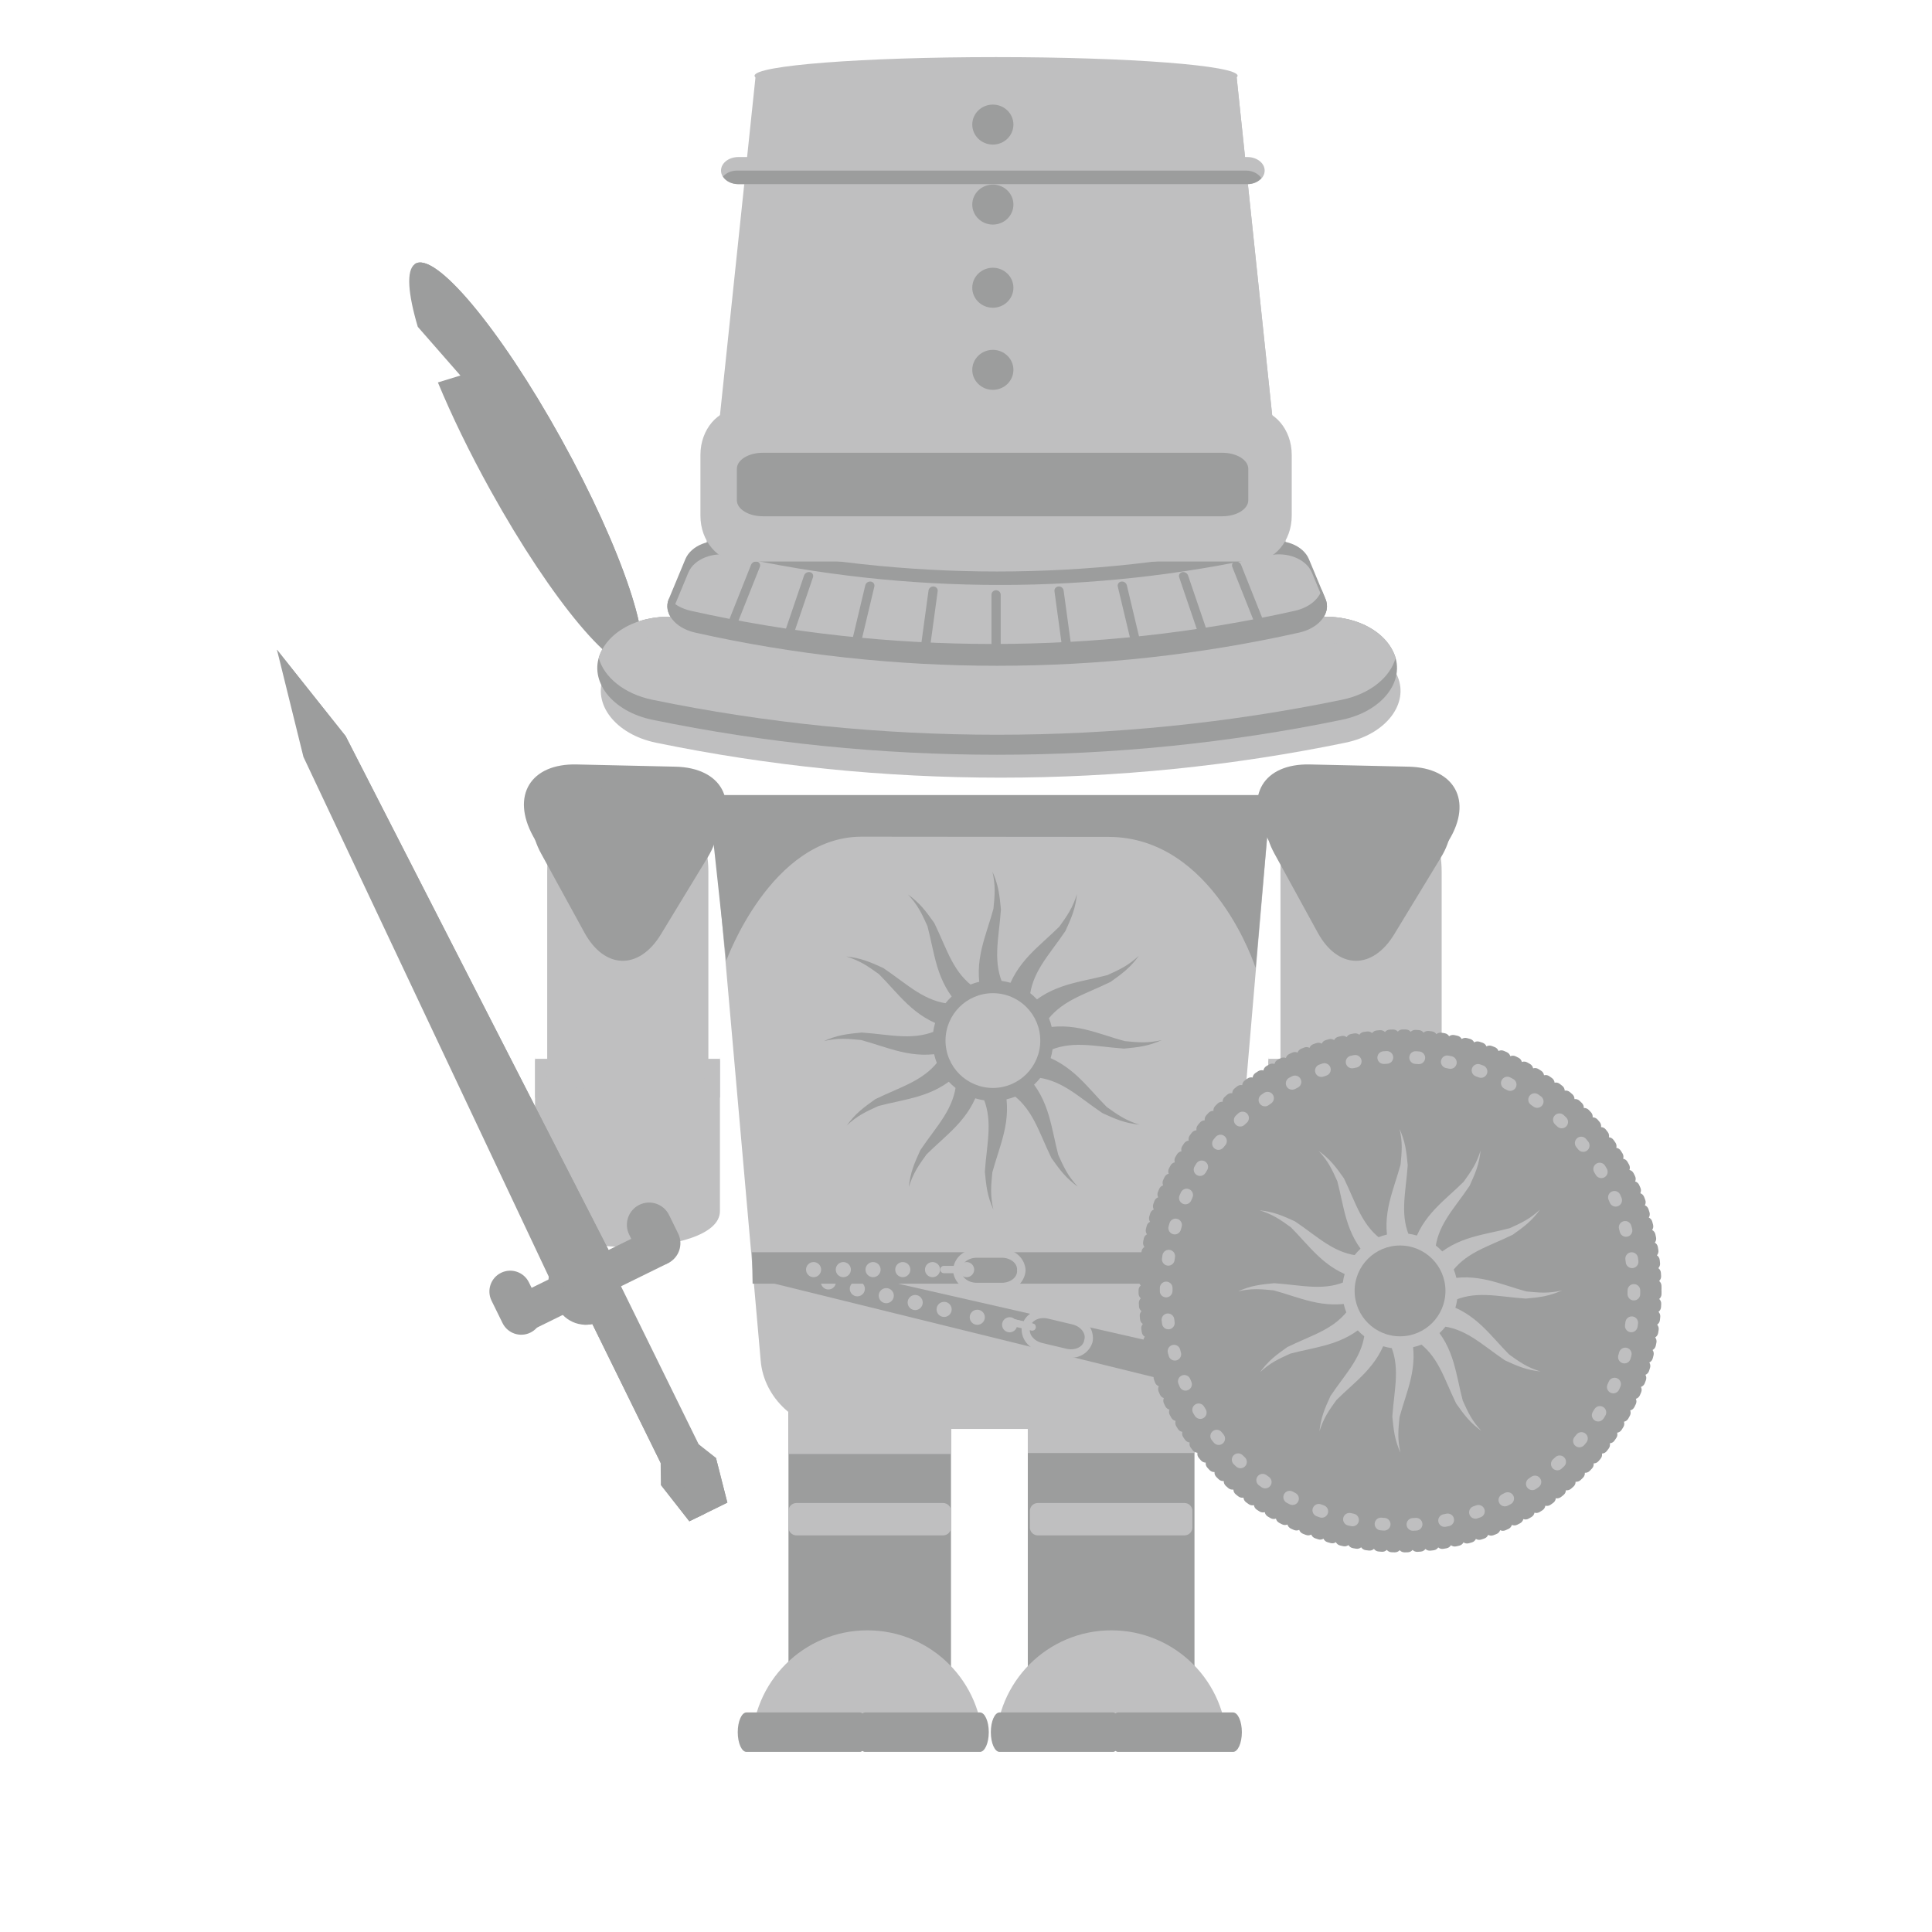 <?xml version="1.0" encoding="utf-8"?>
<!-- Generator: Adobe Illustrator 16.0.1, SVG Export Plug-In . SVG Version: 6.00 Build 0)  -->
<!DOCTYPE svg PUBLIC "-//W3C//DTD SVG 1.1//EN" "http://www.w3.org/Graphics/SVG/1.1/DTD/svg11.dtd">
<svg version="1.1" id="content" xmlns="http://www.w3.org/2000/svg" xmlns:xlink="http://www.w3.org/1999/xlink" x="0px" y="0px"
	 width="500px" height="500px" viewBox="0 0 500 500" enable-background="new 0 0 500 500" xml:space="preserve">
<g id="bounds">
	<rect x="0" y="0" fill="none" width="500" height="500"/>
</g>
<g>
	<path fill="#9C9D9D" d="M226.052,340.04h-1.931c-11.036,0-20.065,9.029-20.065,20.063v71.655h42.061V405.51v-3.91v-41.498
		C246.117,349.069,237.088,340.04,226.052,340.04z"/>
	<path fill="#9C9D9D" d="M288.812,340.038h-2.496c-11.176,0-20.319,9.146-20.319,20.322v71.144h43.137V360.36
		C309.133,349.183,299.989,340.038,288.812,340.038z"/>
</g>
<g>
	<path fill="#BFBFC0" d="M226.052,340.04h-1.931c-11.036,0-20.065,9.029-20.065,20.063v16.191h42.061v-16.192
		C246.117,349.069,237.088,340.04,226.052,340.04z"/>
	<path fill="#BFBFC0" d="M288.812,340.038h-2.496c-11.176,0-20.319,9.146-20.319,20.322v15.68h43.137v-15.68
		C309.133,349.183,299.989,340.038,288.812,340.038z"/>
</g>
<path fill="#BFBFC0" d="M183.974,205.78l12.897,146.414c0.829,9.688,9.462,17.614,19.186,17.614h81.167
	c9.725,0,18.34-7.929,19.146-17.617l12.506-146.411H183.974z"/>
<path fill="#9C9D9D" d="M328.875,205.78H183.326l4.626,42.875c0,0,11.541-32.122,35.042-32.122s36.601,0.056,63.867,0.056
	s38.094,33.926,38.094,33.926"/>
<rect x="138.495" y="274.022" fill="#BFBFC0" width="47.822" height="10.042"/>
<path fill="#BFBFC0" d="M183.326,302.382c0,12.348-41.711,12.348-41.711,0v-76.843c0-12.348,8.064-22.451,17.921-22.451h5.869
	c9.857,0,17.922,10.103,17.922,22.451V302.382z"/>
<path fill="#BFBFC0" d="M186.318,273.547c0,12.348-47.848,12.348-47.848,0v39.898c0,12.349,47.848,12.349,47.848,0V273.547z"/>
<g>
	<g>
		<path fill="#9C9D9D" d="M107.33,68.363c-2.217,1.625-1.76,7.6,0.792,16.216l11.03,12.606l-5.824,1.791
			c3.51,8.47,8.137,18.053,13.607,27.921c15.87,28.632,32.822,48.844,37.863,45.149c5.041-3.697-3.737-29.903-19.606-58.536
			C129.323,84.88,112.371,64.665,107.33,68.363z"/>
	</g>
	<g>
		<path fill="#9C9D9D" d="M145.192,113.511c-15.87-28.632-32.821-48.846-37.862-45.148l57.468,103.684
			C169.839,168.35,161.062,142.144,145.192,113.511z"/>
	</g>
	<g>
		<path fill="#BFBFC0" d="M361.666,175.014c3.043,7.073-2.928,15.023-13.491,17.197c-58.46,12.062-119.937,12.064-178.398,0
			c-10.567-2.174-16.541-10.124-13.492-17.197l0,0c3.047-7.089,12.982-10.878,22.32-8.963c52.676,10.869,108.064,10.869,160.741,0
			C348.682,164.136,358.614,167.925,361.666,175.014L361.666,175.014z"/>
	</g>
	<g>
		<path fill="#9C9D9D" d="M360.752,169.085c3.045,7.074-2.927,15.023-13.491,17.196c-58.46,12.063-119.935,12.064-178.396,0
			c-10.568-2.173-16.542-10.122-13.493-17.196l0,0c3.048-7.089,12.982-10.878,22.319-8.963c52.675,10.869,108.063,10.869,160.743,0
			C347.768,158.207,357.699,161.996,360.752,169.085L360.752,169.085z"/>
	</g>
	<g>
		<path fill="#BFBFC0" d="M338.435,160.122c-52.68,10.869-108.068,10.869-160.743,0c-9.337-1.916-19.271,1.874-22.319,8.963
			c-0.173,0.398-0.307,0.801-0.423,1.206c1.361,4.916,6.499,9.288,13.916,10.814c58.461,12.064,119.936,12.063,178.396,0
			c7.417-1.526,12.552-5.899,13.912-10.816c-0.116-0.403-0.249-0.806-0.421-1.204C357.699,161.996,347.768,158.207,338.435,160.122z
			"/>
	</g>
	<g>
		<ellipse fill="#BFBFC0" cx="257.783" cy="19.601" rx="62.503" ry="4.822"/>
	</g>
	<g>
		<path fill="#BFBFC0" d="M320.004,19.602H195.561l-13.454,127.991c0,4.84,33.881,8.765,75.676,8.765
			c41.794,0,75.675-3.924,75.675-8.765L320.004,19.602z"/>
	</g>
	<g>
		<path fill="#BFBFC0" d="M258.063,19.602v136.754c41.666-0.016,75.396-3.934,75.396-8.763L320.004,19.602H258.063z"/>
	</g>
	<g>
		<path fill="#BFBFC0" d="M327.294,44.147c0,1.939-2.005,3.509-4.482,3.509h-131.73c-2.477,0-4.485-1.57-4.485-3.509l0,0
			c0-1.936,2.008-3.505,4.485-3.505h131.73C325.289,40.641,327.294,42.211,327.294,44.147L327.294,44.147z"/>
	</g>
	<g>
		<path fill="#9C9D9D" d="M322.457,44.147H190.726c-1.527,0-2.812,0.636-3.621,1.548c0.737,1.151,2.22,1.96,3.976,1.96h131.73
			c1.529,0,2.814-0.636,3.622-1.548C325.695,44.957,324.215,44.147,322.457,44.147z"/>
	</g>
	<g>
		<path fill="#9C9D9D" d="M343.04,155.019c1.499,3.54-1.537,7.512-6.833,8.7c-51.064,11.445-105.221,11.445-156.286,0
			c-5.301-1.187-8.338-5.16-6.833-8.7c1.433-3.45,2.866-6.899,4.301-10.351c1.504-3.543,6.468-5.447,11.129-4.404
			c45.447,10.185,93.645,10.185,139.091-0.001c4.661-1.041,9.624,0.863,11.126,4.406C340.17,148.12,341.604,151.569,343.04,155.019z
			"/>
	</g>
	<g>
		<path fill="#BFBFC0" d="M328.377,143.748c-45.445,10.186-93.644,10.186-139.09,0.003c-4.66-1.043-9.625,0.86-11.129,4.402
			c-1.434,3.453-2.867,6.903-4.3,10.352c-0.157,0.367-0.234,0.74-0.295,1.111c1.14,1.867,3.369,3.433,6.359,4.103
			c51.064,11.445,105.221,11.445,156.286,0c4.108-0.921,6.83-3.52,7.151-6.293c-1.284-3.088-2.569-6.18-3.854-9.272
			C338.002,144.611,333.038,142.708,328.377,143.748z"/>
	</g>
	<g>
		<path fill="#BFBFC0" d="M338.435,160.122c-52.68,10.869-108.068,10.869-160.743,0c-3.722-0.764-7.519-0.589-10.954,0.308
			c-0.247,0.545-0.492,1.088-0.738,1.63c-0.172,0.367-0.255,0.74-0.323,1.111c1.246,1.866,3.675,3.433,6.937,4.101
			c55.684,11.445,114.742,11.445,170.428,0c4.479-0.919,7.446-3.519,7.797-6.292c-0.017-0.039-0.037-0.079-0.054-0.116
			C347,159.608,342.67,159.253,338.435,160.122z"/>
	</g>
	<g>
		<path fill="#9C9D9D" d="M343.04,155.019c-0.33-0.793-0.662-1.586-0.99-2.379c-0.731,2.437-3.277,4.612-6.959,5.438
			c-51.062,11.443-105.222,11.443-156.286,0c-2.47-0.553-4.418-1.723-5.673-3.16c-0.015,0.035-0.028,0.066-0.043,0.101
			c-1.505,3.54,1.532,7.513,6.833,8.7c51.064,11.445,105.221,11.445,156.286,0C341.503,162.531,344.539,158.559,343.04,155.019z"/>
	</g>
	<g>
		<path fill="#9C9D9D" d="M258.976,169.679c0,0.633-0.533,1.145-1.192,1.145l0,0c-0.659,0-1.191-0.512-1.191-1.145v-15.775
			c0-0.632,0.532-1.145,1.191-1.145l0,0c0.659,0,1.192,0.512,1.192,1.145V169.679z"/>
	</g>
	<g>
		<ellipse fill="#BFBFC0" cx="256.591" cy="54.715" rx="5.323" ry="5.176"/>
	</g>
	<g>
		<ellipse fill="#BFBFC0" cx="256.591" cy="34.014" rx="5.323" ry="5.174"/>
	</g>
	<g>
		<ellipse fill="#BFBFC0" cx="256.591" cy="76.238" rx="5.323" ry="5.175"/>
	</g>
	<g>
		<ellipse fill="#BFBFC0" cx="256.591" cy="97.486" rx="5.323" ry="5.175"/>
	</g>
	<g>
		<ellipse fill="#BFBFC0" cx="256.591" cy="118.734" rx="5.323" ry="5.174"/>
	</g>
	<g>
		<path fill="#BFBFC0" d="M251.268,139.981c0-2.858,2.384-5.176,5.324-5.176c2.939,0,5.322,2.318,5.322,5.176"/>
	</g>
	<g>
		<path fill="#9C9D9D" d="M262.27,52.944c0,2.859-2.384,5.176-5.324,5.176c-2.939,0-5.324-2.317-5.324-5.176
			c0-2.855,2.385-5.175,5.324-5.175C259.886,47.768,262.27,50.089,262.27,52.944z"/>
	</g>
	<g>
		<ellipse fill="#9C9D9D" cx="256.946" cy="32.243" rx="5.324" ry="5.174"/>
	</g>
	<g>
		<path fill="#9C9D9D" d="M262.27,74.466c0,2.858-2.384,5.177-5.324,5.177c-2.939,0-5.324-2.318-5.324-5.177
			c0-2.856,2.385-5.173,5.324-5.173C259.886,69.293,262.27,71.61,262.27,74.466z"/>
	</g>
	<g>
		<ellipse fill="#9C9D9D" cx="256.946" cy="95.717" rx="5.324" ry="5.173"/>
	</g>
	<g>
		<ellipse fill="#BFBFC0" cx="256.946" cy="116.963" rx="5.324" ry="5.176"/>
	</g>
	<g>
		<path fill="#9C9D9D" d="M277.403,168.503c0.08,0.629-0.378,1.183-1.03,1.239l0,0c-0.652,0.053-1.255-0.414-1.34-1.041
			l-2.139-15.688c-0.079-0.627,0.376-1.181,1.029-1.235l0,0c0.656-0.057,1.255,0.411,1.341,1.037L277.403,168.503z"/>
	</g>
	<g>
		<path fill="#9C9D9D" d="M295.32,166.977c0.146,0.62-0.258,1.202-0.9,1.297l0,0c-0.645,0.092-1.29-0.335-1.44-0.956l-3.695-15.512
			c-0.145-0.616,0.256-1.198,0.904-1.294l0,0c0.646-0.095,1.292,0.334,1.437,0.955L295.32,166.977z"/>
	</g>
	<g>
		<path fill="#9C9D9D" d="M312.668,164.184c0.201,0.61-0.146,1.214-0.774,1.346l0,0c-0.636,0.133-1.322-0.256-1.529-0.867
			l-5.191-15.245c-0.205-0.609,0.139-1.213,0.774-1.346l0,0c0.636-0.133,1.32,0.257,1.525,0.867L312.668,164.184z"/>
	</g>
	<g>
		<path fill="#9C9D9D" d="M327.189,161.233c0.235,0.603-0.083,1.219-0.705,1.372l0,0c-0.626,0.152-1.331-0.214-1.573-0.817
			l-5.993-15.065c-0.237-0.601,0.077-1.215,0.703-1.368l0,0c0.63-0.153,1.333,0.213,1.572,0.815L327.189,161.233z"/>
	</g>
	<g>
		<path fill="#9C9D9D" d="M238.164,168.503c-0.083,0.629,0.377,1.183,1.028,1.239l0,0c0.653,0.053,1.254-0.414,1.339-1.041
			l2.139-15.688c0.082-0.627-0.375-1.181-1.028-1.235l0,0c-0.657-0.057-1.253,0.411-1.34,1.037L238.164,168.503z"/>
	</g>
	<g>
		<path fill="#9C9D9D" d="M220.244,166.977c-0.145,0.62,0.259,1.202,0.902,1.297l0,0c0.644,0.092,1.292-0.335,1.439-0.956
			l3.695-15.512c0.144-0.616-0.256-1.198-0.904-1.294l0,0c-0.646-0.095-1.29,0.334-1.438,0.955L220.244,166.977z"/>
	</g>
	<g>
		<path fill="#9C9D9D" d="M202.899,164.184c-0.204,0.61,0.144,1.214,0.774,1.346l0,0c0.635,0.133,1.321-0.256,1.528-0.867
			l5.192-15.245c0.204-0.609-0.141-1.213-0.775-1.346l0,0c-0.637-0.133-1.32,0.257-1.527,0.867L202.899,164.184z"/>
	</g>
	<g>
		<path fill="#9C9D9D" d="M188.378,161.233c-0.237,0.603,0.083,1.219,0.702,1.372l0,0c0.628,0.152,1.334-0.214,1.575-0.817
			l5.993-15.065c0.237-0.601-0.078-1.215-0.703-1.368l0,0c-0.63-0.153-1.333,0.213-1.573,0.815L188.378,161.233z"/>
	</g>
	<g>
		<ellipse fill="#BFBFC0" cx="256.948" cy="115.739" rx="2.242" ry="2.181"/>
	</g>
</g>
<g>
	<path fill="#BFBFC0" d="M194.577,451.824c0-16.511,13.386-29.895,29.896-29.895c16.511,0,29.896,13.384,29.896,29.895H194.577z"/>
</g>
<g>
	<path fill="#BFBFC0" d="M257.73,451.824c0-16.511,13.386-29.895,29.896-29.895c16.511,0,29.897,13.384,29.897,29.895H257.73z"/>
</g>
<g>
	<path fill="#9C9D9D" d="M253.606,443.178h-29.732c-0.237,0-0.462,0.104-0.677,0.252c-0.211-0.148-0.433-0.252-0.667-0.252H193.19
		c-1.249,0-2.262,2.288-2.262,5.108l0,0c0,2.819,1.013,5.107,2.262,5.107h29.339c0.234,0,0.456-0.104,0.667-0.251
		c0.215,0.147,0.439,0.251,0.677,0.251h29.732c1.265,0,2.29-2.288,2.29-5.107l0,0C255.896,445.467,254.87,443.178,253.606,443.178z"
		/>
</g>
<g>
	<path fill="#9C9D9D" d="M319.102,443.178h-29.732c-0.237,0-0.461,0.104-0.677,0.252c-0.211-0.148-0.433-0.252-0.667-0.252h-29.34
		c-1.248,0-2.261,2.288-2.261,5.108l0,0c0,2.819,1.013,5.107,2.261,5.107h29.34c0.234,0,0.456-0.104,0.667-0.251
		c0.216,0.147,0.439,0.251,0.677,0.251h29.732c1.265,0,2.291-2.288,2.291-5.107l0,0
		C321.393,445.467,320.366,443.178,319.102,443.178z"/>
</g>
<g>
	<ellipse fill="#BFBFC0" cx="210.804" cy="433.755" rx="5.106" ry="3.12"/>
</g>
<g>
	<ellipse fill="#BFBFC0" cx="274.831" cy="433.755" rx="5.106" ry="3.12"/>
</g>
<g>
	<path fill="#9C9D9D" d="M206.652,400.021h36.661c0.192,0,0.375-0.032,0.551-0.081v-8.229c-0.176-0.048-0.359-0.081-0.551-0.081
		h-36.661V400.021z"/>
</g>
<g>
	<path fill="#BFBFC0" d="M246.117,395.348c0,1.113-0.929,2.015-2.075,2.015h-37.895c-1.146,0-2.075-0.901-2.075-2.015v-4.362
		c0-1.113,0.929-2.014,2.075-2.014h37.895c1.146,0,2.075,0.9,2.075,2.014V395.348z"/>
</g>
<g>
	<path fill="#9C9D9D" d="M269.117,400.021h36.662c0.192,0,0.375-0.032,0.551-0.081v-8.229c-0.176-0.048-0.358-0.081-0.551-0.081
		h-36.662V400.021z"/>
</g>
<g>
	<path fill="#BFBFC0" d="M308.584,395.348c0,1.113-0.929,2.015-2.076,2.015h-37.895c-1.146,0-2.075-0.901-2.075-2.015v-4.362
		c0-1.113,0.93-2.014,2.075-2.014h37.895c1.147,0,2.076,0.9,2.076,2.014V395.348z"/>
</g>
<rect x="161.295" y="282.779" fill="#BFBFC0" width="2.792" height="39.928"/>
<g>
	<g>
		<polygon fill="#BFBFC0" points="241.778,238.844 241.781,238.85 241.784,238.854 		"/>
	</g>
	<g>
		<polygon fill="#BFBFC0" points="228.585,250.515 228.592,250.519 228.597,250.521 		"/>
	</g>
	<g>
		<polygon fill="#BFBFC0" points="222.995,267.219 222.999,267.219 223.01,267.219 		"/>
	</g>
	<g>
		<polygon fill="#BFBFC0" points="226.508,284.48 226.51,284.48 226.519,284.473 		"/>
	</g>
	<g>
		<path fill="#BFBFC0" d="M238.179,297.675l0.001-0.002c0.001-0.006,0.004-0.009,0.005-0.013L238.179,297.675z"/>
	</g>
	<g>
		<path fill="#9C9D9D" d="M295.905,270.725c1.666-0.329,3.268-0.872,4.776-1.549c-1.616,0.369-3.25,0.58-4.873,0.577
			c-1.62,0.003-3.247-0.171-4.897-0.331l0.16,0.014c-3.354-0.899-6.62-2.155-10.234-3.014c-1.809-0.424-3.714-0.728-5.69-0.777
			c-0.982-0.022-1.977,0.015-2.974,0.118c-0.178-0.776-0.415-1.53-0.704-2.254c0.18-0.221,0.362-0.441,0.556-0.65
			c0.512-0.562,1.069-1.093,1.665-1.592c1.19-1.001,2.557-1.88,4.032-2.668c2.956-1.574,6.316-2.826,9.534-4.41l0.159-0.078
			l-0.013,0.011c1.345-0.968,2.73-1.939,4.001-3.062c1.277-1.118,2.394-2.388,3.363-3.728c-1.218,1.128-2.528,2.127-3.935,2.936
			c-1.402,0.814-2.897,1.478-4.406,2.163l0.146-0.068c-3.354,0.897-6.809,1.442-10.37,2.509c-1.777,0.535-3.579,1.227-5.316,2.173
			c-0.865,0.469-1.71,1.001-2.521,1.59c-0.538-0.576-1.117-1.112-1.733-1.599c0.046-0.281,0.093-0.565,0.156-0.846
			c0.162-0.743,0.379-1.479,0.646-2.211c0.532-1.461,1.274-2.905,2.158-4.324c1.772-2.843,4.058-5.608,6.052-8.588l0.099-0.145
			l-0.004,0.014c0.68-1.511,1.394-3.045,1.932-4.652c0.549-1.607,0.879-3.266,1.048-4.91c-0.489,1.586-1.123,3.106-1.939,4.511
			c-0.805,1.404-1.77,2.727-2.732,4.074l0.091-0.132c-2.456,2.455-5.177,4.655-7.728,7.359c-1.27,1.353-2.486,2.852-3.516,4.536
			c-0.512,0.837-0.975,1.716-1.381,2.626c-0.746-0.229-1.52-0.385-2.307-0.498c-0.102-0.269-0.203-0.542-0.29-0.816
			c-0.229-0.726-0.411-1.472-0.547-2.237c-0.27-1.533-0.347-3.151-0.289-4.823c0.112-3.348,0.705-6.886,0.948-10.465l0.012-0.167
			c-0.166-1.645-0.315-3.329-0.651-4.99c-0.33-1.664-0.869-3.264-1.546-4.776c0.369,1.619,0.577,3.253,0.576,4.876
			c0.002,1.623-0.172,3.246-0.331,4.897l0.014-0.161c-0.9,3.355-2.155,6.621-3.015,10.238c-0.424,1.806-0.729,3.711-0.776,5.688
			c-0.024,0.981,0.014,1.979,0.118,2.972c-0.776,0.181-1.529,0.414-2.258,0.706c-0.218-0.181-0.438-0.364-0.649-0.556
			c-0.559-0.514-1.091-1.067-1.591-1.665c-1.001-1.191-1.877-2.555-2.664-4.031c-1.577-2.957-2.831-6.318-4.412-9.536l-0.074-0.151
			c-0.965-1.342-1.936-2.726-3.057-3.997c-1.118-1.276-2.387-2.392-3.728-3.363c1.128,1.217,2.126,2.528,2.936,3.934
			c0.815,1.403,1.475,2.896,2.162,4.406l-0.069-0.145c0.899,3.356,1.443,6.811,2.508,10.371c0.537,1.778,1.227,3.581,2.173,5.315
			c0.47,0.865,1.001,1.71,1.591,2.521c-0.576,0.538-1.112,1.116-1.602,1.736c-0.28-0.048-0.564-0.096-0.844-0.158
			c-0.742-0.164-1.48-0.378-2.211-0.646c-1.463-0.532-2.903-1.273-4.323-2.16c-2.842-1.771-5.609-4.055-8.588-6.052l-0.139-0.094
			c-1.508-0.68-3.04-1.393-4.646-1.932c-1.606-0.547-3.263-0.879-4.91-1.049c1.586,0.49,3.106,1.125,4.511,1.939
			c1.406,0.808,2.725,1.771,4.074,2.735l-0.131-0.093c2.456,2.458,4.656,5.177,7.358,7.729c1.354,1.27,2.852,2.485,4.539,3.516
			c0.834,0.51,1.713,0.973,2.624,1.379c-0.227,0.746-0.385,1.52-0.499,2.311c-0.268,0.1-0.541,0.2-0.816,0.286
			c-0.725,0.231-1.47,0.411-2.237,0.547c-1.534,0.271-3.151,0.35-4.823,0.292c-3.349-0.114-6.886-0.708-10.464-0.947l-0.172-0.014
			c-1.644,0.166-3.325,0.314-4.984,0.65c-1.666,0.33-3.266,0.87-4.777,1.547c1.619-0.369,3.253-0.578,4.876-0.575
			c1.621-0.004,3.246,0.171,4.896,0.33l-0.16-0.013c3.355,0.9,6.62,2.153,10.236,3.014c1.808,0.424,3.713,0.728,5.689,0.775
			c0.981,0.024,1.978-0.015,2.973-0.118c0.18,0.776,0.413,1.529,0.704,2.257c-0.179,0.219-0.362,0.439-0.556,0.649
			c-0.512,0.562-1.067,1.092-1.665,1.592c-1.192,1.002-2.555,1.878-4.031,2.665c-2.957,1.575-6.317,2.83-9.536,4.411l-0.156,0.077
			c-1.34,0.965-2.722,1.933-3.991,3.052c-1.278,1.119-2.393,2.389-3.363,3.73c1.217-1.128,2.527-2.127,3.934-2.938
			c1.402-0.814,2.896-1.475,4.405-2.161l-0.144,0.068c3.354-0.897,6.81-1.445,10.371-2.509c1.778-0.537,3.58-1.227,5.315-2.173
			c0.863-0.471,1.708-1.002,2.52-1.592c0.539,0.576,1.116,1.112,1.734,1.602c-0.046,0.28-0.094,0.563-0.157,0.845
			c-0.163,0.742-0.378,1.478-0.645,2.211c-0.533,1.462-1.274,2.902-2.159,4.322c-1.773,2.844-4.057,5.609-6.053,8.588l-0.097,0.146
			c-0.678,1.505-1.391,3.035-1.93,4.638c-0.547,1.606-0.878,3.266-1.048,4.912c0.49-1.588,1.125-3.105,1.939-4.512
			c0.807-1.406,1.77-2.726,2.735-4.074l-0.092,0.131c2.457-2.455,5.176-4.655,7.728-7.359c1.271-1.352,2.487-2.85,3.517-4.536
			c0.51-0.837,0.972-1.713,1.379-2.625c0.75,0.228,1.521,0.396,2.312,0.51c0.099,0.265,0.199,0.532,0.284,0.805
			c0.229,0.725,0.412,1.471,0.546,2.237c0.271,1.533,0.349,3.151,0.292,4.823c-0.113,3.35-0.709,6.886-0.947,10.465l-0.012,0.175
			l-0.001-0.014c0.165,1.648,0.314,3.333,0.648,4.996c0.33,1.663,0.872,3.264,1.549,4.776c-0.368-1.618-0.578-3.254-0.576-4.876
			c-0.004-1.621,0.171-3.245,0.331-4.896l-0.014,0.161c0.9-3.354,2.155-6.622,3.013-10.237c0.425-1.807,0.729-3.713,0.776-5.688
			c0.024-0.984-0.013-1.984-0.118-2.982c0.773-0.183,1.531-0.407,2.256-0.696c0.22,0.178,0.441,0.362,0.65,0.557
			c0.563,0.512,1.093,1.067,1.592,1.663c1.001,1.193,1.88,2.557,2.666,4.031c1.575,2.959,2.827,6.317,4.411,9.537l0.079,0.158
			l-0.011-0.013c0.969,1.345,1.941,2.729,3.061,4.001c1.119,1.276,2.389,2.394,3.729,3.364c-1.128-1.218-2.128-2.529-2.936-3.937
			c-0.814-1.4-1.476-2.895-2.161-4.404l0.066,0.146c-0.896-3.355-1.442-6.812-2.508-10.372c-0.538-1.776-1.228-3.579-2.173-5.314
			c-0.47-0.863-1.002-1.71-1.592-2.522c0.577-0.538,1.112-1.115,1.601-1.733c0.28,0.046,0.564,0.094,0.844,0.156
			c0.744,0.165,1.481,0.379,2.21,0.646c1.465,0.533,2.908,1.273,4.326,2.16c2.844,1.775,5.607,4.055,8.587,6.053l0.149,0.099
			l-0.017-0.006c1.511,0.679,3.046,1.395,4.652,1.933c1.605,0.549,3.264,0.879,4.91,1.049c-1.586-0.489-3.105-1.124-4.51-1.939
			c-1.404-0.805-2.727-1.771-4.077-2.734l0.133,0.093c-2.454-2.457-4.654-5.178-7.356-7.729c-1.354-1.27-2.853-2.485-4.541-3.517
			c-0.834-0.511-1.71-0.973-2.622-1.381c0.227-0.746,0.382-1.519,0.496-2.307c0.27-0.101,0.542-0.201,0.815-0.287
			c0.728-0.231,1.473-0.411,2.239-0.547c1.532-0.269,3.152-0.35,4.825-0.293c3.349,0.115,6.883,0.711,10.463,0.948l0.176,0.011
			l-0.016,0.003C292.559,271.209,294.243,271.06,295.905,270.725z"/>
	</g>
</g>
<g>
	<circle fill="#BFBFC0" cx="256.961" cy="269.297" r="12.262"/>
</g>
<g>
	<g>
		<g>
			<path fill="#9C9D9D" d="M152.536,328.68c2.716-1.335,6-0.216,7.336,2.501l21.603,43.938c1.335,2.716,0.216,6-2.5,7.335l0,0
				c-2.715,1.336-6.001,0.217-7.335-2.5l-21.603-43.938C148.7,333.301,149.82,330.015,152.536,328.68L152.536,328.68z"/>
		</g>
		<g>
			<path fill="#9C9D9D" d="M150.036,336.016l21.603,43.938c1.096,2.232,3.511,3.383,5.843,2.982
				c1.742-1.603,2.305-4.218,1.209-6.449l-21.605-43.938c-1.096-2.232-3.51-3.382-5.843-2.981
				C149.501,331.172,148.938,333.785,150.036,336.016z"/>
		</g>
		<g>
			<polygon fill="#9C9D9D" points="180.814,373.775 185.287,377.293 188.239,388.877 183.321,391.295 178.402,393.713 
				171.032,384.302 170.977,378.611 175.896,376.193 			"/>
		</g>
		<g>
			<polygon fill="#9C9D9D" points="178.402,393.713 183.321,391.295 188.239,388.877 185.287,377.293 171.032,384.302 			"/>
		</g>
		<g>
			<polygon fill="#9C9D9D" points="180.536,392.664 182.45,391.722 175.078,382.313 173.166,383.253 			"/>
		</g>
	</g>
	<g>
		<polygon fill="#9C9D9D" points="89.451,190.512 71.676,168.151 78.528,195.883 144.317,335.272 151.989,331.501 159.661,327.728 
					"/>
	</g>
	<g>
		<polygon fill="#9C9D9D" points="71.676,168.151 71.718,168.328 151.954,331.517 151.989,331.501 159.661,327.728 89.451,190.512 
					"/>
	</g>
	<g>
		<path fill="#9C9D9D" d="M168.146,318.261c2.442-1.2,5.393-0.194,6.593,2.246l0,0c1.2,2.44,0.194,5.393-2.246,6.594l-34.879,17.148
			c-2.441,1.2-5.393,0.194-6.592-2.246l0,0c-1.201-2.441-0.195-5.394,2.245-6.594L168.146,318.261z"/>
	</g>
	<g>
		<path fill="#9C9D9D" d="M147.189,323.991c4.068-2,8.989-0.323,10.988,3.745l1.449,2.946c2,4.069,0.323,8.988-3.744,10.988
			l-0.673,0.33c-4.068,2-8.988,0.324-10.988-3.744l-1.448-2.947c-2.001-4.067-0.326-8.986,3.745-10.988L147.189,323.991z"/>
	</g>
	<g>
		<path fill="#9C9D9D" d="M129.668,329.405c2.668-1.312,5.896-0.212,7.209,2.457l2.854,5.803c1.312,2.669,0.212,5.897-2.458,7.21
			l0,0c-2.668,1.312-5.896,0.212-7.209-2.456l-2.853-5.802C125.897,333.947,126.997,330.719,129.668,329.405L129.668,329.405z"/>
	</g>
	<g>
		<path fill="#9C9D9D" d="M131.67,331.622c2.035-1,4.494-0.162,5.495,1.871l2.174,4.421c0.999,2.035,0.163,4.493-1.872,5.493l0,0
			c-2.035,1-4.495,0.162-5.495-1.871l-2.173-4.422C128.798,335.082,129.636,332.622,131.67,331.622L131.67,331.622z"/>
	</g>
	<g>
		<path fill="#9C9D9D" d="M165.452,311.81c2.849-1.4,6.294-0.227,7.695,2.623l2.351,4.783c1.402,2.849,0.229,6.294-2.621,7.695l0,0
			c-2.849,1.4-6.295,0.228-7.696-2.623l-2.351-4.781C161.428,316.657,162.604,313.212,165.452,311.81L165.452,311.81z"/>
	</g>
	<g>
		<path fill="#9C9D9D" d="M154.188,342.412l-8.62-17.532c-0.99,0.663-1.796,1.514-2.396,2.483l7.588,15.431
			C151.891,342.91,153.059,342.792,154.188,342.412z"/>
	</g>
	<g>
		<path fill="#9C9D9D" d="M166.358,313.651c2.033-0.998,4.493-0.161,5.493,1.873l2.174,4.421c1,2.034,0.163,4.493-1.873,5.492l0,0
			c-2.033,1.002-4.493,0.164-5.493-1.87l-2.174-4.421C163.485,317.112,164.324,314.652,166.358,313.651L166.358,313.651z"/>
	</g>
</g>
<g>
	<path fill="#9C9D9D" d="M171.933,239.304c-6.198,10.197-15.96,9.978-21.692-0.487l-12.291-22.434
		c-5.732-10.467-0.662-18.811,11.268-18.543l25.574,0.575c11.93,0.269,16.621,8.832,10.423,19.03L171.933,239.304z"/>
</g>
<g>
	<path fill="#9C9D9D" d="M171.042,241.806c-5.655,9.303-14.561,9.103-19.79-0.444l-11.214-20.467
		c-5.229-9.55-0.604-17.162,10.281-16.918l23.332,0.524c10.884,0.245,15.165,8.058,9.509,17.361L171.042,241.806z"/>
</g>
<rect x="328.267" y="274.022" fill="#BFBFC0" width="47.823" height="10.042"/>
<path fill="#BFBFC0" d="M373.099,302.382c0,12.348-41.712,12.348-41.712,0v-76.843c0-12.348,8.064-22.451,17.922-22.451h5.868
	c9.857,0,17.922,10.103,17.922,22.451V302.382z"/>
<path fill="#BFBFC0" d="M376.09,273.547c0,12.348-47.848,12.348-47.848,0v39.898c0,12.349,47.848,12.349,47.848,0V273.547z"/>
<rect x="351.067" y="282.779" fill="#BFBFC0" width="2.793" height="39.928"/>
<g>
	<path fill="#9C9D9D" d="M361.706,239.304c-6.198,10.197-15.96,9.978-21.692-0.487l-12.291-22.434
		c-5.732-10.467-0.662-18.811,11.269-18.543l25.573,0.575c11.93,0.269,16.622,8.832,10.424,19.03L361.706,239.304z"/>
</g>
<g>
	<path fill="#9C9D9D" d="M360.815,241.806c-5.654,9.303-14.561,9.103-19.79-0.444l-11.214-20.467
		c-5.229-9.55-0.604-17.162,10.28-16.918l23.333,0.524c10.884,0.245,15.164,8.058,9.51,17.361L360.815,241.806z"/>
</g>
<g>
	<g>
		<polygon fill="#9C9D9D" points="316.368,351.342 199.687,324.763 198.191,331.659 314.306,360.277 		"/>
	</g>
	<g>
		<circle fill="#BFBFC0" cx="252.92" cy="340.908" r="1.957"/>
	</g>
	<g>
		<circle fill="#BFBFC0" cx="261.289" cy="342.846" r="1.957"/>
	</g>
	<g>
		<circle fill="#BFBFC0" cx="244.338" cy="338.871" r="1.957"/>
	</g>
	<g>
		<circle fill="#BFBFC0" cx="236.85" cy="337.093" r="1.957"/>
	</g>
	<g>
		<circle fill="#BFBFC0" cx="229.363" cy="335.316" r="1.957"/>
	</g>
	<g>
		<circle fill="#BFBFC0" cx="221.875" cy="333.538" r="1.957"/>
	</g>
	<g>
		<circle fill="#BFBFC0" cx="214.388" cy="331.76" r="1.957"/>
	</g>
	<g>
		<g>
			<path fill="#BFBFC0" d="M278.5,340.8l-7.291-1.729c-2.941-0.698-5.885,1.041-6.73,3.905c-0.533,2.939,1.314,5.816,4.257,6.515
				l7.292,1.729c2.941,0.699,5.885-1.039,6.73-3.905C283.291,344.376,281.443,341.498,278.5,340.8z M280.559,347.032
				c-0.387,1.624-2.427,2.532-4.558,2.026l-6.274-1.49c-2.132-0.505-3.546-2.232-3.161-3.857c0.018-0.073,0.055-0.138,0.079-0.205
				c0.009-0.073,0.005-0.147,0.021-0.221c0.387-1.623,2.427-2.531,4.558-2.025l6.274,1.489c2.132,0.506,3.547,2.233,3.161,3.858
				c-0.018,0.073-0.055,0.137-0.079,0.206C280.572,346.885,280.576,346.959,280.559,347.032z"/>
		</g>
		<g>
			<g>
				<path fill="#BFBFC0" d="M268.046,343.666c-0.117,0.497-0.617,0.806-1.115,0.688l-4.928-1.171
					c-0.499-0.118-0.807-0.618-0.688-1.114l0,0c0.117-0.501,0.617-0.809,1.116-0.689l4.928,1.17
					C267.858,342.666,268.165,343.166,268.046,343.666L268.046,343.666z"/>
			</g>
			<g>
				<path fill="#BFBFC0" d="M267.359,342.549l-4.928-1.17c-0.33-0.079-0.651,0.043-0.87,0.269c0.094,0.304,0.326,0.556,0.656,0.635
					l4.928,1.17c0.33,0.078,0.651-0.043,0.871-0.271C267.922,342.879,267.689,342.627,267.359,342.549z"/>
			</g>
		</g>
	</g>
</g>
<g>
	<g>
		<polygon fill="#9C9D9D" points="318.52,324.074 194.615,324.074 194.773,332.219 318.676,332.219 		"/>
	</g>
	<g>
		<circle fill="#BFBFC0" cx="250.159" cy="328.577" r="1.957"/>
	</g>
	<g>
		<circle fill="#BFBFC0" cx="241.338" cy="328.577" r="1.957"/>
	</g>
	<g>
		<circle fill="#BFBFC0" cx="233.642" cy="328.577" r="1.957"/>
	</g>
	<g>
		<circle fill="#BFBFC0" cx="225.947" cy="328.577" r="1.957"/>
	</g>
	<g>
		<circle fill="#BFBFC0" cx="218.251" cy="328.577" r="1.957"/>
	</g>
	<g>
		<circle fill="#BFBFC0" cx="210.556" cy="328.577" r="1.957"/>
	</g>
	<g>
		<path fill="#BFBFC0" d="M259.778,323.374h-7.493c-3.024,0-5.486,2.372-5.646,5.355c0.161,2.984,2.623,5.354,5.646,5.354h7.493
			c3.023,0,5.486-2.37,5.648-5.354C265.264,325.746,262.801,323.374,259.778,323.374z M263.22,328.962
			c0,1.67-1.776,3.023-3.967,3.023h-6.449c-2.189,0-3.965-1.354-3.965-3.023c0-0.075,0.021-0.146,0.029-0.218
			c-0.008-0.073-0.029-0.144-0.029-0.219c0-1.67,1.776-3.024,3.965-3.024h6.449c2.19,0,3.967,1.354,3.967,3.024
			c0,0.075-0.022,0.146-0.029,0.219C263.198,328.816,263.22,328.886,263.22,328.962z"/>
	</g>
	<g>
		<path fill="#BFBFC0" d="M250.269,328.577c0,0.511-0.415,0.925-0.928,0.925h-5.065c-0.512,0-0.927-0.414-0.927-0.925l0,0
			c0-0.514,0.415-0.929,0.927-0.929h5.065C249.854,327.648,250.269,328.063,250.269,328.577L250.269,328.577z"/>
	</g>
	<g>
		<path fill="#BFBFC0" d="M249.342,327.648h-5.065c-0.339,0-0.624,0.191-0.785,0.463c0.162,0.272,0.446,0.466,0.785,0.466h5.065
			c0.34,0,0.624-0.193,0.786-0.466C249.966,327.84,249.681,327.648,249.342,327.648z"/>
	</g>
</g>
<g>
	<g>
		<g>
			<path fill="#9C9D9D" d="M363.468,401.748c-0.489,0-0.93-0.215-1.231-0.558c-0.309,0.348-0.768,0.554-1.264,0.555l-0.835-0.022
				c-0.501-0.015-0.945-0.253-1.236-0.617c-0.323,0.332-0.781,0.53-1.284,0.49c-0.282-0.019-0.562-0.04-0.843-0.064
				c-0.499-0.04-0.927-0.299-1.198-0.677c-0.341,0.316-0.815,0.486-1.31,0.427c-0.279-0.031-0.559-0.067-0.838-0.104
				c-0.496-0.065-0.909-0.347-1.161-0.735c-0.355,0.298-0.832,0.446-1.33,0.36c-0.275-0.046-0.553-0.095-0.828-0.145
				c-0.494-0.091-0.894-0.393-1.129-0.796c-0.368,0.283-0.857,0.405-1.346,0.295c-0.274-0.061-0.549-0.123-0.821-0.187
				c-0.487-0.115-0.872-0.437-1.084-0.849c-0.385,0.262-0.875,0.361-1.359,0.227c-0.271-0.075-0.543-0.149-0.814-0.229
				c-0.479-0.14-0.848-0.479-1.038-0.902c-0.396,0.243-0.893,0.316-1.368,0.159c-0.27-0.089-0.539-0.178-0.807-0.271
				c-0.474-0.165-0.823-0.523-0.992-0.956c-0.409,0.224-0.91,0.273-1.379,0.092c-0.265-0.102-0.529-0.205-0.792-0.31
				c-0.465-0.189-0.797-0.564-0.942-1.004c-0.42,0.199-0.924,0.226-1.383,0.021c-0.256-0.114-0.513-0.23-0.77-0.348
				c-0.456-0.209-0.771-0.604-0.896-1.053c-0.43,0.182-0.935,0.179-1.384-0.049l-0.744-0.384c-0.446-0.23-0.742-0.639-0.845-1.095
				c-0.438,0.158-0.939,0.134-1.375-0.114c-0.246-0.14-0.489-0.283-0.733-0.426c-0.433-0.255-0.703-0.676-0.784-1.133
				c-0.443,0.136-0.944,0.086-1.368-0.186c-0.236-0.15-0.47-0.303-0.705-0.457c-0.421-0.273-0.675-0.71-0.73-1.173
				c-0.449,0.116-0.947,0.038-1.354-0.251c-0.229-0.165-0.457-0.327-0.686-0.493c-0.405-0.295-0.636-0.741-0.669-1.206
				c-0.456,0.092-0.948-0.009-1.341-0.32c-0.221-0.172-0.441-0.348-0.658-0.523c-0.39-0.315-0.599-0.772-0.61-1.237
				c-0.461,0.064-0.945-0.058-1.324-0.387c-0.209-0.185-0.422-0.371-0.63-0.556c-0.373-0.337-0.558-0.801-0.546-1.267
				c-0.474,0.047-0.943-0.102-1.304-0.45c-0.202-0.195-0.402-0.391-0.603-0.589c-0.356-0.35-0.519-0.824-0.482-1.289
				c-0.479,0.029-0.936-0.148-1.278-0.512c-0.192-0.205-0.383-0.41-0.574-0.62c-0.338-0.368-0.476-0.85-0.42-1.309
				c-0.464,0-0.926-0.198-1.251-0.58c-0.181-0.212-0.36-0.426-0.538-0.641c-0.32-0.386-0.437-0.874-0.356-1.33
				c-0.463-0.023-0.914-0.243-1.22-0.639c-0.171-0.222-0.34-0.444-0.508-0.668c-0.302-0.401-0.392-0.894-0.289-1.348
				c-0.462-0.045-0.902-0.287-1.187-0.699c-0.16-0.229-0.317-0.457-0.473-0.688c-0.28-0.417-0.347-0.913-0.223-1.361
				c-0.459-0.068-0.885-0.33-1.15-0.755c-0.146-0.236-0.293-0.475-0.438-0.714c-0.261-0.427-0.302-0.928-0.156-1.368
				c-0.454-0.092-0.866-0.376-1.11-0.811c-0.135-0.245-0.27-0.49-0.402-0.736c-0.237-0.439-0.253-0.94-0.087-1.373
				c-0.449-0.114-0.848-0.419-1.068-0.865c-0.123-0.251-0.243-0.5-0.363-0.753c-0.216-0.45-0.208-0.949-0.021-1.374
				c-0.442-0.137-0.824-0.46-1.022-0.918c-0.111-0.257-0.221-0.514-0.328-0.771c-0.192-0.46-0.158-0.961,0.051-1.372
				c-0.436-0.159-0.8-0.498-0.975-0.966c-0.099-0.265-0.196-0.527-0.293-0.795c-0.167-0.471-0.107-0.968,0.124-1.37
				c-0.43-0.18-0.781-0.538-0.932-1.018c-0.085-0.267-0.167-0.532-0.249-0.801c-0.147-0.479-0.063-0.974,0.188-1.368
				c-0.419-0.199-0.751-0.577-0.878-1.061c-0.072-0.271-0.141-0.543-0.209-0.814c-0.122-0.487-0.014-0.977,0.257-1.355
				c-0.409-0.222-0.721-0.615-0.823-1.105l-0.169-0.819c-0.097-0.492,0.036-0.978,0.326-1.344c-0.398-0.24-0.689-0.646-0.769-1.143
				c-0.044-0.278-0.088-0.558-0.128-0.836c-0.072-0.495,0.086-0.969,0.392-1.319c-0.386-0.26-0.655-0.682-0.711-1.18
				c-0.03-0.278-0.059-0.56-0.085-0.84c-0.046-0.499,0.133-0.966,0.456-1.297c-0.371-0.281-0.621-0.716-0.649-1.216
				c-0.016-0.279-0.031-0.559-0.045-0.838c-0.022-0.502,0.181-0.961,0.52-1.278c-0.355-0.296-0.584-0.742-0.591-1.243l-0.002-0.838
				c0-0.504,0.226-0.952,0.581-1.254c-0.342-0.314-0.548-0.77-0.528-1.269c0.011-0.283,0.021-0.563,0.038-0.847
				c0.025-0.498,0.272-0.934,0.641-1.216c-0.325-0.33-0.51-0.796-0.464-1.296c0.023-0.279,0.051-0.561,0.08-0.841
				c0.051-0.498,0.319-0.918,0.7-1.184c-0.31-0.346-0.47-0.822-0.4-1.318c0.038-0.276,0.078-0.555,0.12-0.832
				c0.075-0.495,0.365-0.905,0.76-1.151c-0.292-0.361-0.428-0.845-0.336-1.337c0.054-0.276,0.108-0.552,0.164-0.826
				c0.1-0.492,0.409-0.885,0.814-1.11c-0.272-0.375-0.384-0.862-0.268-1.35c0.065-0.273,0.135-0.547,0.205-0.819
				c0.125-0.485,0.452-0.864,0.869-1.068c-0.254-0.389-0.342-0.883-0.199-1.364c0.08-0.267,0.16-0.537,0.244-0.805
				c0.149-0.481,0.499-0.843,0.929-1.026c-0.237-0.401-0.3-0.901-0.133-1.377l0.283-0.79c0.171-0.475,0.54-0.821,0.979-0.981
				c-0.216-0.413-0.256-0.917-0.064-1.384c0.107-0.259,0.215-0.518,0.324-0.775c0.195-0.463,0.58-0.79,1.025-0.928
				c-0.193-0.423-0.208-0.927,0.006-1.38c0.12-0.259,0.239-0.515,0.365-0.769c0.22-0.45,0.617-0.756,1.067-0.871
				c-0.173-0.433-0.161-0.936,0.076-1.381c0.131-0.249,0.264-0.493,0.398-0.739c0.24-0.439,0.654-0.727,1.11-0.82
				c-0.148-0.44-0.113-0.943,0.145-1.372c0.145-0.241,0.291-0.483,0.438-0.724c0.261-0.426,0.689-0.69,1.147-0.763
				c-0.128-0.448-0.065-0.946,0.213-1.363c0.156-0.233,0.313-0.467,0.472-0.696c0.283-0.414,0.724-0.658,1.187-0.707
				c-0.105-0.451-0.02-0.945,0.277-1.35c0.168-0.226,0.337-0.45,0.507-0.675c0.304-0.397,0.755-0.619,1.22-0.644
				c-0.083-0.46,0.027-0.95,0.346-1.337c0.179-0.218,0.358-0.433,0.54-0.646c0.321-0.384,0.782-0.581,1.246-0.584
				c-0.061-0.461,0.074-0.943,0.411-1.314c0.189-0.21,0.38-0.417,0.572-0.623c0.342-0.366,0.811-0.54,1.274-0.52
				c-0.038-0.464,0.12-0.938,0.475-1.293c0.199-0.197,0.399-0.396,0.601-0.593c0.359-0.349,0.833-0.499,1.298-0.456
				c-0.013-0.465,0.169-0.933,0.54-1.269c0.209-0.188,0.417-0.372,0.627-0.559c0.376-0.331,0.859-0.46,1.32-0.395
				c0.009-0.465,0.215-0.922,0.603-1.239c0.216-0.179,0.434-0.354,0.655-0.528c0.392-0.312,0.878-0.416,1.334-0.328
				c0.032-0.463,0.26-0.909,0.662-1.206c0.226-0.167,0.452-0.333,0.68-0.497c0.407-0.291,0.9-0.369,1.35-0.261
				c0.057-0.46,0.305-0.896,0.722-1.172c0.232-0.155,0.467-0.308,0.699-0.458c0.42-0.274,0.919-0.33,1.364-0.196
				c0.078-0.458,0.35-0.878,0.779-1.135c0.239-0.144,0.48-0.285,0.725-0.425c0.431-0.251,0.928-0.283,1.367-0.128
				c0.101-0.451,0.392-0.857,0.832-1.092c0.247-0.132,0.496-0.262,0.745-0.39c0.446-0.229,0.944-0.234,1.373-0.059
				c0.124-0.447,0.435-0.839,0.889-1.051c0.251-0.119,0.505-0.234,0.76-0.35c0.454-0.207,0.954-0.189,1.374,0.008
				c0.146-0.439,0.475-0.815,0.938-1.004c0.258-0.106,0.518-0.21,0.777-0.312c0.468-0.185,0.968-0.141,1.379,0.079
				c0.167-0.435,0.517-0.795,0.989-0.961c0.263-0.093,0.528-0.183,0.792-0.272c0.476-0.162,0.975-0.092,1.374,0.147
				c0.188-0.425,0.553-0.768,1.034-0.91c0.27-0.079,0.54-0.157,0.812-0.234c0.482-0.136,0.975-0.04,1.358,0.217
				c0.209-0.415,0.593-0.737,1.078-0.855c0.274-0.067,0.548-0.131,0.824-0.193c0.482-0.109,0.973,0.007,1.345,0.285
				c0.231-0.404,0.629-0.709,1.123-0.802c0.273-0.052,0.55-0.103,0.825-0.151c0.498-0.089,0.977,0.056,1.334,0.352
				c0.248-0.392,0.662-0.676,1.159-0.745c0.279-0.038,0.558-0.075,0.837-0.11c0.497-0.062,0.968,0.104,1.31,0.418
				c0.27-0.379,0.695-0.643,1.195-0.686c0.279-0.025,0.559-0.049,0.838-0.069c0.502-0.038,0.964,0.152,1.292,0.482
				c0.287-0.366,0.727-0.607,1.228-0.627c0.279-0.011,0.557-0.021,0.836-0.027c0.498-0.023,0.956,0.198,1.267,0.545
				c0.305-0.352,0.738-0.575,1.257-0.566c0.28,0.003,0.561,0.008,0.84,0.014c0.502,0.011,0.944,0.245,1.237,0.606
				c0.323-0.336,0.794-0.531,1.283-0.505c0.28,0.017,0.561,0.035,0.84,0.056c0.5,0.035,0.932,0.292,1.206,0.665
				c0.338-0.319,0.81-0.491,1.306-0.438c0.279,0.03,0.559,0.062,0.836,0.096c0.497,0.06,0.916,0.336,1.172,0.725
				c0.353-0.303,0.833-0.455,1.327-0.374c0.276,0.044,0.552,0.09,0.828,0.137c0.493,0.085,0.899,0.382,1.137,0.782
				c0.366-0.283,0.851-0.41,1.343-0.307c0.274,0.058,0.548,0.116,0.821,0.179c0.488,0.108,0.878,0.426,1.095,0.838
				c0.38-0.265,0.87-0.368,1.356-0.24c0.272,0.071,0.544,0.145,0.814,0.221c0.483,0.134,0.854,0.47,1.05,0.892
				c0.395-0.247,0.889-0.324,1.368-0.173c0.268,0.086,0.535,0.173,0.804,0.262c0.477,0.158,0.833,0.516,1.006,0.949
				c0.407-0.229,0.909-0.281,1.379-0.107c0.265,0.1,0.528,0.2,0.792,0.303c0.466,0.183,0.804,0.557,0.956,0.996
				c0.416-0.207,0.922-0.234,1.382-0.036c0.256,0.112,0.515,0.226,0.771,0.34c0.458,0.205,0.777,0.596,0.906,1.044
				c0.426-0.185,0.931-0.189,1.381,0.033c0.252,0.125,0.504,0.251,0.753,0.378c0.45,0.229,0.746,0.635,0.854,1.087
				c0.435-0.164,0.938-0.142,1.377,0.103c0.245,0.137,0.49,0.275,0.734,0.416c0.437,0.25,0.714,0.669,0.797,1.127
				c0.444-0.143,0.944-0.096,1.369,0.171c0.239,0.148,0.479,0.299,0.714,0.451c0.422,0.271,0.678,0.704,0.739,1.164
				c0.45-0.118,0.948-0.046,1.359,0.24c0.23,0.159,0.459,0.321,0.688,0.483c0.408,0.292,0.643,0.737,0.684,1.2
				c0.454-0.096,0.948,0.001,1.344,0.309c0.222,0.172,0.441,0.343,0.661,0.517c0.395,0.312,0.606,0.766,0.622,1.232
				c0.461-0.076,0.945,0.046,1.327,0.372c0.214,0.183,0.427,0.367,0.637,0.551c0.377,0.331,0.566,0.795,0.56,1.261
				c0.469-0.051,0.944,0.094,1.309,0.438c0.203,0.192,0.405,0.387,0.605,0.581c0.361,0.348,0.527,0.822,0.497,1.285
				c0.469-0.025,0.938,0.142,1.284,0.502c0.194,0.203,0.389,0.407,0.579,0.612c0.342,0.364,0.484,0.845,0.432,1.306
				c0.428-0.006,0.927,0.187,1.255,0.564c0.185,0.213,0.367,0.426,0.549,0.64c0.323,0.382,0.442,0.867,0.366,1.325
				c0.464,0.018,0.918,0.232,1.228,0.625c0.173,0.222,0.346,0.443,0.516,0.666c0.305,0.397,0.398,0.89,0.302,1.343
				c0.462,0.042,0.902,0.277,1.192,0.687c0.16,0.228,0.32,0.456,0.479,0.687c0.285,0.411,0.355,0.908,0.237,1.356
				c0.458,0.065,0.888,0.322,1.155,0.743c0.151,0.236,0.301,0.476,0.448,0.712c0.263,0.426,0.308,0.924,0.166,1.365
				c0.457,0.088,0.872,0.366,1.119,0.801c0.139,0.243,0.274,0.486,0.41,0.73c0.243,0.438,0.264,0.938,0.101,1.373
				c0.45,0.109,0.852,0.409,1.077,0.854c0.124,0.251,0.25,0.499,0.371,0.75c0.22,0.449,0.217,0.95,0.032,1.375
				c0.444,0.132,0.831,0.452,1.033,0.907c0.113,0.256,0.226,0.511,0.335,0.768c0.197,0.459,0.168,0.957-0.036,1.372
				c0.437,0.156,0.804,0.492,0.983,0.956c0.103,0.265,0.202,0.528,0.3,0.793c0.173,0.471,0.119,0.967-0.109,1.371
				c0.43,0.175,0.784,0.53,0.941,1.005c0.089,0.27,0.175,0.537,0.26,0.807c0.148,0.479,0.068,0.972-0.178,1.365
				c0.421,0.196,0.756,0.57,0.89,1.055l0.216,0.807c0.129,0.484,0.024,0.979-0.243,1.36c0.41,0.218,0.726,0.605,0.834,1.095
				c0.061,0.274,0.121,0.551,0.178,0.827c0.102,0.489-0.027,0.974-0.312,1.34c0.398,0.236,0.695,0.643,0.779,1.137
				c0.047,0.276,0.093,0.556,0.136,0.835c0.075,0.494-0.077,0.97-0.378,1.32c0.386,0.258,0.662,0.678,0.721,1.176
				c0.032,0.277,0.064,0.556,0.093,0.833c0.054,0.499-0.123,0.969-0.443,1.308c0.373,0.275,0.628,0.708,0.662,1.208l0.053,0.835
				c0.029,0.502-0.17,0.964-0.507,1.285c0.357,0.293,0.593,0.738,0.602,1.237c0.007,0.281,0.01,0.562,0.012,0.845
				c0,0.08-0.005,0.16-0.017,0.239c0.012,0.08,0.018,0.162,0.018,0.244c0,0.282-0.001,0.563-0.005,0.842
				c-0.005,0.502-0.235,0.946-0.593,1.243c0.34,0.319,0.542,0.778,0.516,1.28l-0.046,0.833c-0.028,0.501-0.281,0.938-0.654,1.217
				c0.323,0.336,0.504,0.805,0.453,1.306l-0.088,0.83c-0.055,0.499-0.327,0.921-0.712,1.182c0.306,0.349,0.461,0.826,0.389,1.321
				c-0.042,0.279-0.085,0.558-0.131,0.835c-0.079,0.493-0.372,0.9-0.771,1.141c0.288,0.364,0.42,0.85,0.322,1.34
				c-0.055,0.275-0.112,0.551-0.17,0.823c-0.104,0.491-0.419,0.884-0.827,1.104c0.27,0.38,0.376,0.87,0.253,1.356l-0.21,0.809
				c-0.128,0.484-0.462,0.863-0.882,1.063c0.251,0.394,0.332,0.888,0.185,1.368c-0.082,0.268-0.167,0.535-0.251,0.801
				c-0.153,0.481-0.507,0.843-0.94,1.021c0.232,0.404,0.292,0.906,0.12,1.379c-0.096,0.265-0.194,0.526-0.293,0.79
				c-0.179,0.473-0.549,0.812-0.988,0.968c0.213,0.418,0.246,0.919,0.052,1.382c-0.108,0.26-0.221,0.52-0.331,0.775
				c-0.201,0.461-0.589,0.784-1.036,0.919c0.19,0.425,0.198,0.929-0.02,1.381c-0.122,0.254-0.245,0.508-0.371,0.761
				c-0.224,0.447-0.626,0.748-1.077,0.86c0.169,0.436,0.151,0.939-0.09,1.382l-0.404,0.734c-0.245,0.438-0.663,0.72-1.121,0.811
				c0.146,0.44,0.104,0.943-0.156,1.37c-0.146,0.241-0.296,0.48-0.444,0.719c-0.269,0.425-0.698,0.685-1.159,0.751
				c0.124,0.447,0.059,0.945-0.224,1.359c-0.157,0.231-0.317,0.463-0.478,0.694c-0.287,0.411-0.729,0.649-1.193,0.693
				c0.101,0.456,0.01,0.949-0.293,1.349c-0.17,0.223-0.34,0.445-0.511,0.667c-0.308,0.396-0.762,0.614-1.228,0.635
				c0.079,0.456-0.036,0.944-0.359,1.328c-0.179,0.217-0.36,0.431-0.543,0.643c-0.323,0.38-0.783,0.573-1.247,0.573
				c-0.002,0-0.005,0-0.009,0c0.057,0.463-0.082,0.944-0.423,1.312c-0.192,0.206-0.383,0.412-0.577,0.616
				c-0.346,0.362-0.832,0.529-1.279,0.506c0.032,0.465-0.131,0.939-0.489,1.288c-0.202,0.197-0.403,0.393-0.606,0.587
				c-0.363,0.345-0.84,0.489-1.302,0.444c0.009,0.465-0.177,0.931-0.553,1.263c-0.209,0.185-0.42,0.37-0.633,0.553
				c-0.379,0.327-0.862,0.452-1.322,0.38c-0.014,0.466-0.223,0.921-0.614,1.235c-0.219,0.175-0.438,0.349-0.659,0.521
				c-0.395,0.307-0.886,0.406-1.339,0.314c-0.037,0.461-0.268,0.906-0.674,1.199c-0.228,0.165-0.456,0.328-0.686,0.491
				c-0.41,0.286-0.904,0.358-1.352,0.246c-0.059,0.461-0.312,0.892-0.731,1.165c-0.235,0.152-0.471,0.305-0.71,0.454
				c-0.422,0.268-0.92,0.316-1.361,0.183c-0.083,0.457-0.357,0.875-0.79,1.126c-0.241,0.14-0.484,0.278-0.728,0.417
				c-0.436,0.245-0.936,0.271-1.37,0.114c-0.105,0.452-0.4,0.855-0.844,1.087c-0.247,0.126-0.496,0.254-0.745,0.379
				c-0.448,0.226-0.946,0.226-1.375,0.045c-0.128,0.446-0.443,0.834-0.897,1.041c-0.255,0.116-0.51,0.23-0.768,0.345
				c-0.456,0.2-0.952,0.176-1.37-0.023c-0.15,0.438-0.484,0.81-0.947,0.993c-0.262,0.104-0.523,0.207-0.784,0.308
				c-0.467,0.179-0.967,0.129-1.375-0.093c-0.172,0.433-0.523,0.788-0.998,0.949c-0.266,0.09-0.53,0.181-0.796,0.267
				c-0.479,0.156-0.976,0.081-1.372-0.162c-0.193,0.422-0.562,0.761-1.043,0.897c-0.271,0.079-0.542,0.154-0.813,0.228
				c-0.483,0.13-0.976,0.031-1.357-0.23c-0.213,0.413-0.6,0.732-1.087,0.845c-0.274,0.064-0.547,0.125-0.822,0.186
				c-0.486,0.108-0.975-0.017-1.346-0.298c-0.233,0.4-0.636,0.702-1.13,0.791l-0.823,0.142c-0.498,0.085-0.977-0.062-1.333-0.362
				c-0.255,0.389-0.672,0.67-1.17,0.731l-0.83,0.103c-0.488,0.058-0.969-0.112-1.311-0.431c-0.272,0.377-0.701,0.636-1.201,0.676
				c-0.28,0.021-0.561,0.043-0.842,0.061c-0.506,0.029-0.962-0.162-1.284-0.495c-0.291,0.361-0.732,0.6-1.232,0.613
				c-0.278,0.007-0.56,0.017-0.839,0.021C363.489,401.748,363.478,401.748,363.468,401.748z M360.185,398.44c0.017,0,0.033,0,0.05,0
				l0.807,0.021c0.478,0.011,0.906,0.225,1.199,0.557c0.293-0.332,0.722-0.546,1.2-0.555c0.267-0.003,0.534-0.011,0.8-0.018
				c0.476-0.03,0.918,0.179,1.227,0.498c0.277-0.348,0.696-0.58,1.176-0.613c0.264-0.016,0.528-0.033,0.793-0.058
				c0.481-0.031,0.925,0.136,1.249,0.437c0.26-0.359,0.664-0.612,1.139-0.668l0.8-0.099c0.468-0.059,0.927,0.089,1.267,0.375
				c0.242-0.371,0.632-0.645,1.102-0.722l0.796-0.139c0.474-0.087,0.931,0.042,1.283,0.309c0.224-0.382,0.6-0.675,1.067-0.777
				c0.262-0.057,0.521-0.115,0.781-0.176c0.468-0.109,0.935-0.005,1.299,0.245c0.205-0.394,0.567-0.705,1.03-0.83
				c0.255-0.068,0.512-0.142,0.767-0.216c0.46-0.131,0.935-0.053,1.312,0.183c0.185-0.404,0.53-0.732,0.985-0.881
				c0.253-0.083,0.507-0.167,0.76-0.255c0.453-0.152,0.929-0.1,1.316,0.114c0.163-0.413,0.494-0.759,0.94-0.93
				c0.249-0.095,0.497-0.191,0.746-0.291c0.443-0.177,0.918-0.146,1.315,0.047c0.145-0.421,0.456-0.78,0.894-0.972
				c0.244-0.106,0.484-0.215,0.726-0.325c0.432-0.199,0.91-0.191,1.318-0.019c0.122-0.426,0.414-0.801,0.84-1.014
				c0.239-0.12,0.477-0.242,0.715-0.365c0.424-0.219,0.898-0.232,1.314-0.084c0.101-0.433,0.375-0.821,0.789-1.058
				c0.233-0.13,0.464-0.263,0.693-0.396c0.414-0.242,0.888-0.28,1.312-0.149c0.078-0.437,0.334-0.84,0.737-1.097
				c0.224-0.141,0.447-0.284,0.67-0.43c0.401-0.26,0.874-0.323,1.306-0.215c0.056-0.44,0.291-0.856,0.685-1.132
				c0.216-0.153,0.431-0.308,0.646-0.462c0.388-0.281,0.859-0.368,1.292-0.279c0.036-0.443,0.249-0.87,0.627-1.165
				c0.21-0.165,0.419-0.33,0.627-0.496c0.373-0.299,0.835-0.409,1.275-0.342c0.012-0.443,0.205-0.879,0.566-1.192
				c0.203-0.175,0.403-0.352,0.604-0.527c0.357-0.317,0.819-0.447,1.257-0.404c-0.008-0.446,0.162-0.894,0.51-1.226
				c0.192-0.182,0.383-0.367,0.573-0.553c0.342-0.335,0.798-0.492,1.238-0.466c-0.03-0.445,0.119-0.899,0.449-1.246
				c0.183-0.192,0.363-0.387,0.545-0.582c0.323-0.35,0.763-0.527,1.205-0.527c0.004,0,0.006,0,0.009,0
				c-0.053-0.441,0.071-0.9,0.383-1.266c0.175-0.202,0.346-0.405,0.519-0.611c0.308-0.368,0.743-0.566,1.188-0.586
				c-0.074-0.438,0.027-0.904,0.321-1.282c0.163-0.212,0.326-0.425,0.488-0.639c0.289-0.382,0.713-0.602,1.155-0.644
				c-0.095-0.434-0.017-0.903,0.256-1.296c0.153-0.22,0.307-0.441,0.457-0.662c0.27-0.396,0.683-0.638,1.123-0.7
				c-0.118-0.431-0.062-0.904,0.194-1.312c0.142-0.226,0.28-0.451,0.421-0.679c0.249-0.41,0.65-0.672,1.088-0.756
				c-0.14-0.423-0.107-0.9,0.125-1.317l0.391-0.707c0.23-0.421,0.616-0.699,1.048-0.809c-0.16-0.413-0.154-0.894,0.061-1.325
				c0.12-0.238,0.235-0.478,0.352-0.718c0.208-0.434,0.581-0.735,1.009-0.861c-0.181-0.407-0.198-0.884-0.006-1.324
				c0.106-0.246,0.212-0.492,0.315-0.739c0.187-0.444,0.544-0.762,0.964-0.911c-0.202-0.397-0.241-0.875-0.072-1.323
				c0.095-0.252,0.188-0.502,0.279-0.754c0.163-0.452,0.507-0.788,0.919-0.959c-0.222-0.387-0.287-0.858-0.142-1.315l0.242-0.771
				c0.142-0.459,0.464-0.81,0.865-0.999c-0.239-0.374-0.326-0.843-0.205-1.305l0.203-0.778c0.116-0.465,0.422-0.832,0.812-1.043
				c-0.257-0.36-0.367-0.824-0.268-1.292c0.054-0.261,0.108-0.521,0.162-0.786c0.093-0.47,0.38-0.852,0.76-1.081
				c-0.275-0.35-0.41-0.809-0.332-1.282c0.041-0.262,0.083-0.525,0.121-0.788c0.07-0.473,0.337-0.871,0.705-1.119
				c-0.291-0.333-0.448-0.783-0.396-1.259l0.085-0.801c0.048-0.477,0.293-0.886,0.649-1.15c-0.308-0.32-0.486-0.761-0.459-1.237
				l0.045-0.805c0.022-0.479,0.249-0.897,0.59-1.182c-0.322-0.305-0.522-0.737-0.518-1.218c0.004-0.265,0.004-0.533,0.004-0.802
				c0-0.076,0.008-0.153,0.017-0.228c-0.011-0.078-0.017-0.158-0.017-0.238c-0.002-0.264-0.006-0.529-0.012-0.796
				c-0.01-0.48,0.187-0.916,0.51-1.222c-0.342-0.281-0.57-0.698-0.599-1.176l-0.051-0.805c-0.032-0.479,0.143-0.922,0.448-1.242
				c-0.355-0.265-0.605-0.673-0.656-1.148c-0.028-0.265-0.059-0.53-0.089-0.796c-0.056-0.476,0.097-0.928,0.387-1.263
				c-0.372-0.247-0.642-0.643-0.714-1.119c-0.041-0.261-0.083-0.523-0.128-0.784c-0.081-0.473,0.05-0.932,0.324-1.283
				c-0.384-0.229-0.673-0.607-0.77-1.08c-0.054-0.26-0.109-0.519-0.167-0.777c-0.104-0.467,0.003-0.935,0.258-1.298
				c-0.392-0.207-0.697-0.57-0.817-1.032l-0.209-0.778c-0.126-0.462-0.043-0.932,0.192-1.307c-0.401-0.188-0.729-0.54-0.872-0.997
				c-0.078-0.254-0.16-0.506-0.243-0.759c-0.15-0.455-0.09-0.93,0.127-1.317c-0.412-0.168-0.756-0.502-0.922-0.954
				c-0.092-0.248-0.185-0.495-0.281-0.742c-0.171-0.445-0.137-0.92,0.058-1.315c-0.415-0.147-0.771-0.462-0.96-0.902
				c-0.104-0.243-0.211-0.487-0.319-0.73c-0.193-0.436-0.181-0.912-0.005-1.318c-0.425-0.126-0.797-0.424-1.006-0.851
				c-0.118-0.24-0.236-0.478-0.357-0.717c-0.214-0.427-0.226-0.9-0.07-1.317c-0.429-0.103-0.815-0.381-1.047-0.799
				c-0.129-0.231-0.259-0.465-0.391-0.697c-0.236-0.415-0.271-0.89-0.136-1.312c-0.437-0.083-0.838-0.344-1.089-0.751
				c-0.14-0.224-0.281-0.45-0.424-0.672c-0.256-0.405-0.315-0.878-0.201-1.309c-0.438-0.061-0.85-0.297-1.123-0.689
				c-0.152-0.22-0.304-0.439-0.458-0.657c-0.277-0.391-0.359-0.86-0.267-1.294c-0.44-0.04-0.865-0.257-1.156-0.637
				c-0.162-0.213-0.325-0.422-0.488-0.631c-0.297-0.377-0.403-0.843-0.331-1.281c-0.443-0.017-0.88-0.214-1.189-0.579
				c-0.171-0.203-0.344-0.405-0.519-0.605c-0.314-0.362-0.443-0.822-0.394-1.264c-0.438-0.003-0.89-0.172-1.216-0.521
				c-0.182-0.195-0.365-0.389-0.549-0.579c-0.332-0.347-0.483-0.8-0.453-1.243c-0.444,0.027-0.896-0.126-1.242-0.459
				c-0.19-0.186-0.384-0.37-0.578-0.554c-0.348-0.329-0.521-0.775-0.515-1.219c-0.438,0.05-0.901-0.081-1.262-0.397
				c-0.2-0.176-0.402-0.35-0.604-0.523c-0.365-0.31-0.56-0.747-0.575-1.191c-0.441,0.07-0.903-0.037-1.279-0.334
				c-0.211-0.167-0.42-0.332-0.634-0.496c-0.379-0.292-0.594-0.719-0.63-1.161c-0.435,0.09-0.906,0.009-1.294-0.27
				c-0.22-0.155-0.438-0.311-0.657-0.463c-0.394-0.274-0.63-0.689-0.689-1.131c-0.43,0.113-0.905,0.054-1.308-0.207
				c-0.225-0.144-0.451-0.286-0.677-0.427c-0.408-0.254-0.665-0.658-0.746-1.096c-0.425,0.136-0.899,0.099-1.317-0.141
				c-0.231-0.133-0.464-0.264-0.696-0.394c-0.42-0.233-0.697-0.625-0.8-1.059c-0.417,0.156-0.895,0.145-1.324-0.075
				c-0.237-0.121-0.477-0.239-0.716-0.359c-0.431-0.211-0.728-0.587-0.851-1.016c-0.409,0.177-0.889,0.189-1.324-0.007
				c-0.246-0.109-0.491-0.218-0.736-0.323c-0.44-0.192-0.757-0.553-0.9-0.974c-0.399,0.197-0.876,0.233-1.326,0.059
				c-0.248-0.098-0.497-0.192-0.747-0.286c-0.45-0.168-0.784-0.515-0.95-0.929c-0.388,0.218-0.863,0.277-1.321,0.127
				c-0.254-0.085-0.509-0.167-0.764-0.248c-0.456-0.146-0.806-0.473-0.992-0.876c-0.377,0.235-0.847,0.318-1.311,0.189
				c-0.256-0.07-0.513-0.14-0.771-0.208c-0.463-0.122-0.827-0.431-1.034-0.824c-0.363,0.253-0.832,0.36-1.297,0.255
				c-0.262-0.058-0.521-0.114-0.782-0.169c-0.47-0.1-0.848-0.389-1.074-0.771c-0.352,0.271-0.812,0.4-1.28,0.319
				c-0.266-0.044-0.53-0.089-0.794-0.132c-0.472-0.075-0.866-0.345-1.11-0.715c-0.338,0.29-0.794,0.441-1.267,0.382
				c-0.263-0.031-0.528-0.062-0.795-0.092c-0.477-0.051-0.882-0.301-1.145-0.659c-0.322,0.305-0.762,0.485-1.247,0.444
				c-0.265-0.019-0.531-0.036-0.797-0.053c-0.479-0.027-0.898-0.257-1.179-0.603c-0.306,0.321-0.746,0.519-1.222,0.506
				c-0.266-0.005-0.533-0.009-0.802-0.013c-0.479-0.004-0.907-0.215-1.204-0.545c-0.291,0.335-0.717,0.552-1.193,0.565
				c-0.269,0.007-0.534,0.017-0.802,0.026c-0.477,0.012-0.918-0.171-1.229-0.486c-0.274,0.35-0.688,0.587-1.167,0.623
				c-0.266,0.02-0.531,0.043-0.798,0.066c-0.478,0.045-0.925-0.125-1.252-0.424c-0.259,0.362-0.662,0.621-1.139,0.679
				c-0.263,0.033-0.526,0.068-0.788,0.105c-0.477,0.065-0.932-0.079-1.273-0.361c-0.238,0.374-0.627,0.651-1.1,0.734
				c-0.263,0.047-0.525,0.095-0.787,0.145c-0.47,0.09-0.932-0.032-1.287-0.297c-0.22,0.387-0.595,0.683-1.063,0.789
				c-0.259,0.06-0.518,0.121-0.775,0.183c-0.466,0.112-0.934,0.017-1.302-0.232c-0.201,0.396-0.562,0.712-1.023,0.842
				c-0.255,0.072-0.512,0.146-0.767,0.222c-0.458,0.135-0.931,0.062-1.312-0.167c-0.18,0.404-0.521,0.736-0.974,0.891
				c-0.254,0.086-0.508,0.172-0.76,0.262c-0.45,0.157-0.927,0.107-1.318-0.103c-0.158,0.414-0.483,0.762-0.928,0.938
				c-0.249,0.098-0.498,0.199-0.745,0.3c-0.442,0.18-0.917,0.154-1.316-0.034c-0.14,0.42-0.446,0.784-0.882,0.98
				c-0.242,0.11-0.484,0.221-0.725,0.333c-0.431,0.202-0.907,0.2-1.318,0.033c-0.118,0.427-0.406,0.805-0.834,1.023
				c-0.235,0.12-0.469,0.243-0.703,0.367c-0.422,0.226-0.899,0.247-1.316,0.1c-0.096,0.432-0.367,0.824-0.781,1.064
				c-0.23,0.133-0.46,0.268-0.688,0.403c-0.41,0.244-0.886,0.288-1.312,0.162c-0.073,0.436-0.323,0.841-0.724,1.102l-0.671,0.439
				c-0.399,0.265-0.867,0.331-1.3,0.227c-0.052,0.44-0.283,0.859-0.673,1.138c-0.216,0.156-0.429,0.312-0.644,0.471
				c-0.385,0.284-0.855,0.374-1.287,0.29c-0.032,0.444-0.241,0.873-0.615,1.172c-0.209,0.166-0.416,0.333-0.621,0.501
				c-0.371,0.304-0.834,0.418-1.275,0.354c-0.008,0.443-0.195,0.884-0.555,1.2c-0.2,0.177-0.399,0.354-0.597,0.534
				c-0.355,0.32-0.81,0.455-1.254,0.415c0.015,0.445-0.152,0.894-0.498,1.228c-0.19,0.186-0.38,0.371-0.566,0.56
				c-0.341,0.34-0.789,0.499-1.235,0.479c0.037,0.443-0.107,0.9-0.436,1.251c-0.182,0.193-0.36,0.39-0.539,0.586
				c-0.321,0.355-0.764,0.538-1.209,0.541c0.058,0.44-0.062,0.902-0.372,1.271c-0.173,0.203-0.343,0.408-0.513,0.615
				c-0.305,0.371-0.735,0.573-1.18,0.597c0.078,0.438-0.02,0.905-0.31,1.288c-0.162,0.212-0.32,0.425-0.479,0.639
				c-0.285,0.387-0.709,0.61-1.151,0.657c0.101,0.433,0.028,0.904-0.243,1.301c-0.152,0.219-0.302,0.442-0.451,0.666
				c-0.266,0.397-0.676,0.643-1.115,0.71c0.124,0.427,0.072,0.904-0.18,1.313c-0.14,0.227-0.277,0.454-0.414,0.685
				c-0.246,0.412-0.646,0.677-1.082,0.766c0.145,0.421,0.117,0.899-0.112,1.319c-0.129,0.235-0.256,0.472-0.383,0.709
				c-0.225,0.422-0.609,0.707-1.04,0.817c0.165,0.415,0.161,0.896-0.049,1.329c-0.116,0.238-0.23,0.479-0.343,0.718
				c-0.203,0.437-0.575,0.74-1.001,0.872c0.185,0.406,0.207,0.882,0.021,1.324c-0.104,0.247-0.207,0.495-0.31,0.744
				c-0.184,0.446-0.538,0.767-0.956,0.921c0.205,0.393,0.251,0.869,0.088,1.318l-0.274,0.763c-0.159,0.454-0.497,0.792-0.907,0.964
				c0.226,0.386,0.296,0.86,0.152,1.318c-0.079,0.255-0.155,0.512-0.232,0.768c-0.135,0.459-0.454,0.813-0.854,1.008
				c0.245,0.373,0.336,0.842,0.217,1.307c-0.066,0.258-0.131,0.514-0.193,0.772c-0.112,0.467-0.414,0.839-0.802,1.053
				c0.26,0.359,0.375,0.822,0.28,1.293c-0.053,0.262-0.105,0.522-0.155,0.785c-0.09,0.47-0.372,0.856-0.749,1.09
				c0.279,0.345,0.417,0.802,0.345,1.274c-0.04,0.266-0.078,0.53-0.115,0.795c-0.065,0.475-0.328,0.872-0.692,1.124
				c0.294,0.332,0.457,0.783,0.407,1.261c-0.027,0.266-0.053,0.529-0.075,0.793c-0.042,0.479-0.285,0.889-0.639,1.159
				c0.313,0.317,0.496,0.759,0.47,1.238c-0.014,0.267-0.025,0.531-0.035,0.798c-0.019,0.479-0.24,0.902-0.58,1.189
				c0.325,0.3,0.529,0.73,0.529,1.208l0.002,0.803c0.008,0.48-0.195,0.915-0.521,1.218c0.342,0.285,0.566,0.704,0.589,1.185
				c0.013,0.268,0.026,0.534,0.042,0.8c0.028,0.479-0.151,0.922-0.46,1.239c0.355,0.27,0.601,0.68,0.646,1.157
				c0.023,0.265,0.052,0.529,0.08,0.792c0.053,0.477-0.106,0.929-0.397,1.262c0.367,0.25,0.633,0.648,0.702,1.122
				c0.037,0.264,0.078,0.527,0.12,0.789c0.075,0.473-0.06,0.932-0.337,1.279c0.378,0.23,0.664,0.612,0.757,1.081l0.162,0.79
				c0.098,0.469-0.015,0.932-0.271,1.293c0.39,0.211,0.693,0.578,0.809,1.043c0.065,0.26,0.131,0.519,0.2,0.776
				c0.122,0.463,0.034,0.932-0.207,1.305c0.399,0.192,0.722,0.544,0.861,1l0.239,0.769c0.145,0.458,0.08,0.93-0.142,1.314
				c0.41,0.172,0.75,0.509,0.913,0.963c0.089,0.248,0.181,0.497,0.273,0.744c0.168,0.447,0.128,0.922-0.072,1.317
				c0.415,0.151,0.768,0.47,0.952,0.91c0.103,0.246,0.205,0.489,0.312,0.732c0.188,0.438,0.173,0.913-0.007,1.318
				c0.422,0.131,0.79,0.429,0.997,0.861c0.116,0.24,0.231,0.479,0.35,0.719c0.211,0.429,0.217,0.904,0.058,1.316
				c0.429,0.111,0.812,0.392,1.039,0.812c0.127,0.235,0.255,0.468,0.384,0.7c0.231,0.418,0.263,0.892,0.123,1.312
				c0.434,0.089,0.83,0.35,1.079,0.758c0.14,0.229,0.278,0.456,0.42,0.683c0.253,0.405,0.307,0.881,0.188,1.308
				c0.439,0.064,0.849,0.308,1.117,0.703c0.149,0.221,0.3,0.44,0.452,0.661c0.272,0.392,0.35,0.864,0.252,1.294
				c0.441,0.046,0.862,0.268,1.151,0.648c0.16,0.215,0.32,0.428,0.482,0.636c0.293,0.381,0.393,0.848,0.317,1.284
				c0.442,0.021,0.875,0.223,1.182,0.59c0.172,0.206,0.343,0.411,0.516,0.615c0.312,0.363,0.434,0.823,0.38,1.263
				c0.444,0,0.888,0.18,1.211,0.533c0.18,0.197,0.359,0.391,0.542,0.584c0.328,0.349,0.477,0.805,0.442,1.248
				c0.459-0.022,0.896,0.135,1.236,0.471c0.19,0.188,0.382,0.374,0.574,0.561c0.344,0.332,0.513,0.779,0.502,1.222
				c0.444-0.043,0.898,0.09,1.258,0.41c0.199,0.179,0.399,0.354,0.6,0.529c0.362,0.315,0.552,0.753,0.563,1.198
				c0.444-0.063,0.904,0.046,1.275,0.347c0.208,0.169,0.417,0.335,0.627,0.5c0.377,0.296,0.589,0.726,0.621,1.169
				c0.436-0.088,0.905-0.001,1.292,0.28c0.216,0.159,0.433,0.315,0.651,0.47c0.39,0.277,0.625,0.696,0.679,1.139
				c0.429-0.111,0.902-0.045,1.304,0.216c0.225,0.148,0.449,0.295,0.675,0.438c0.404,0.258,0.657,0.664,0.734,1.102
				c0.425-0.13,0.904-0.09,1.317,0.155c0.229,0.135,0.459,0.269,0.689,0.398c0.419,0.238,0.693,0.633,0.791,1.066
				c0.415-0.152,0.895-0.136,1.319,0.085l0.719,0.369c0.428,0.218,0.719,0.598,0.838,1.024c0.411-0.172,0.888-0.18,1.326,0.021
				c0.242,0.111,0.485,0.221,0.729,0.33c0.439,0.195,0.752,0.559,0.892,0.981c0.401-0.195,0.88-0.228,1.33-0.044
				c0.245,0.101,0.492,0.196,0.741,0.291c0.448,0.172,0.779,0.521,0.94,0.938c0.394-0.213,0.871-0.27,1.328-0.11
				c0.25,0.086,0.502,0.172,0.755,0.254c0.455,0.15,0.802,0.479,0.984,0.884c0.38-0.231,0.852-0.307,1.312-0.174
				c0.255,0.073,0.511,0.144,0.767,0.214c0.463,0.127,0.825,0.439,1.027,0.834c0.368-0.25,0.837-0.354,1.303-0.24
				c0.259,0.059,0.519,0.117,0.777,0.176c0.469,0.104,0.846,0.398,1.068,0.783c0.353-0.269,0.812-0.392,1.286-0.308
				c0.261,0.05,0.524,0.093,0.787,0.139c0.473,0.08,0.862,0.354,1.104,0.726c0.342-0.284,0.805-0.431,1.271-0.367
				c0.263,0.034,0.527,0.066,0.791,0.098c0.476,0.056,0.882,0.31,1.141,0.672c0.324-0.302,0.771-0.478,1.25-0.435
				c0.266,0.023,0.53,0.042,0.796,0.062c0.478,0.031,0.895,0.265,1.172,0.612C359.311,398.628,359.728,398.44,360.185,398.44z"/>
		</g>
	</g>
	<g>
		<circle fill="#9C9D9D" cx="362.326" cy="334.086" r="65.555"/>
	</g>
	<g>
		<g>
			<path fill="#BFBFC0" d="M365.662,396.162c-0.867,0-1.592-0.678-1.64-1.554c-0.05-0.904,0.645-1.679,1.549-1.729
				c0.27-0.015,0.539-0.029,0.807-0.049c0.894-0.074,1.687,0.626,1.747,1.529s-0.623,1.686-1.527,1.748
				c-0.28,0.018-0.563,0.034-0.845,0.051C365.723,396.16,365.692,396.162,365.662,396.162z M358.231,396.114
				c-0.037,0-0.074,0-0.112-0.003c-0.282-0.019-0.566-0.04-0.849-0.062c-0.902-0.075-1.576-0.869-1.502-1.771
				c0.074-0.904,0.862-1.584,1.77-1.502c0.267,0.021,0.534,0.04,0.8,0.061c0.906,0.059,1.589,0.841,1.528,1.747
				C359.808,395.45,359.086,396.114,358.231,396.114z M373.858,395.154c-0.773,0-1.461-0.547-1.611-1.332
				c-0.173-0.89,0.412-1.751,1.302-1.923c0.263-0.049,0.526-0.102,0.785-0.157c0.891-0.183,1.757,0.385,1.943,1.272
				c0.185,0.89-0.386,1.758-1.273,1.942c-0.277,0.058-0.557,0.113-0.835,0.166C374.064,395.144,373.96,395.154,373.858,395.154z
				 M350.047,395.005c-0.108,0-0.219-0.011-0.331-0.033c-0.277-0.058-0.555-0.118-0.832-0.178c-0.886-0.196-1.444-1.071-1.249-1.957
				c0.193-0.886,1.066-1.447,1.957-1.25c0.26,0.059,0.521,0.114,0.783,0.169c0.888,0.182,1.46,1.048,1.278,1.936
				C351.494,394.469,350.811,395.005,350.047,395.005z M381.841,393.037c-0.683,0-1.321-0.43-1.554-1.112
				c-0.294-0.857,0.166-1.791,1.023-2.083c0.253-0.088,0.509-0.176,0.762-0.266c0.854-0.302,1.794,0.143,2.096,0.997
				c0.304,0.855-0.143,1.795-0.998,2.098c-0.266,0.096-0.532,0.186-0.798,0.277C382.196,393.009,382.016,393.037,381.841,393.037z
				 M342.086,392.784c-0.182,0-0.366-0.029-0.547-0.095c-0.27-0.096-0.536-0.192-0.804-0.29c-0.85-0.315-1.284-1.261-0.97-2.111
				c0.316-0.85,1.264-1.282,2.11-0.969c0.253,0.095,0.505,0.186,0.758,0.275c0.854,0.302,1.302,1.24,1.001,2.096
				C343.396,392.362,342.763,392.784,342.086,392.784z M389.46,389.844c-0.603,0-1.181-0.33-1.467-0.903
				c-0.409-0.811-0.082-1.796,0.728-2.205c0.238-0.12,0.476-0.241,0.715-0.365c0.802-0.419,1.794-0.105,2.212,0.699
				c0.419,0.805,0.106,1.797-0.698,2.214c-0.25,0.131-0.501,0.26-0.752,0.386C389.96,389.788,389.708,389.844,389.46,389.844z
				 M334.503,389.491c-0.255,0-0.514-0.059-0.756-0.186c-0.25-0.13-0.502-0.261-0.751-0.395c-0.798-0.428-1.099-1.423-0.673-2.223
				c0.428-0.799,1.422-1.1,2.222-0.673c0.237,0.126,0.477,0.252,0.716,0.378c0.805,0.417,1.119,1.409,0.7,2.214
				C335.67,389.17,335.096,389.491,334.503,389.491z M396.564,385.645c-0.521,0-1.034-0.249-1.354-0.711
				c-0.515-0.746-0.325-1.77,0.42-2.282c0.222-0.154,0.441-0.307,0.661-0.461c0.742-0.525,1.766-0.349,2.288,0.392
				c0.524,0.74,0.348,1.765-0.394,2.288c-0.229,0.163-0.46,0.324-0.692,0.483C397.209,385.551,396.884,385.645,396.564,385.645z
				 M327.446,385.195c-0.329,0-0.659-0.098-0.948-0.302c-0.23-0.164-0.46-0.327-0.689-0.494c-0.731-0.532-0.896-1.561-0.362-2.292
				c0.533-0.732,1.559-0.896,2.293-0.365c0.218,0.159,0.437,0.315,0.657,0.472c0.739,0.523,0.914,1.55,0.39,2.289
				C328.466,384.955,327.959,385.195,327.446,385.195z M403.034,380.518c-0.447,0-0.892-0.182-1.216-0.538
				c-0.61-0.672-0.561-1.708,0.109-2.319c0.199-0.18,0.396-0.361,0.59-0.543c0.662-0.619,1.701-0.586,2.322,0.075
				c0.618,0.662,0.585,1.701-0.078,2.321c-0.206,0.194-0.414,0.385-0.625,0.575C403.823,380.377,403.427,380.518,403.034,380.518z
				 M321.038,379.98c-0.402,0-0.804-0.146-1.122-0.441c-0.205-0.193-0.41-0.389-0.614-0.582c-0.654-0.629-0.677-1.668-0.048-2.322
				c0.627-0.653,1.668-0.677,2.321-0.047c0.194,0.187,0.39,0.37,0.586,0.555c0.661,0.618,0.695,1.657,0.076,2.319
				C321.914,379.806,321.476,379.98,321.038,379.98z M408.751,374.559c-0.371,0-0.747-0.126-1.055-0.385
				c-0.694-0.584-0.783-1.62-0.2-2.313c0.171-0.204,0.341-0.409,0.51-0.618c0.57-0.703,1.605-0.809,2.309-0.237
				c0.703,0.57,0.812,1.604,0.239,2.309c-0.181,0.223-0.361,0.441-0.544,0.659C409.684,374.36,409.22,374.559,408.751,374.559z
				 M315.399,373.949c-0.477,0-0.948-0.205-1.273-0.603c-0.178-0.22-0.354-0.439-0.53-0.659c-0.564-0.71-0.446-1.743,0.263-2.309
				c0.711-0.561,1.742-0.446,2.307,0.263c0.167,0.211,0.336,0.42,0.506,0.629c0.573,0.703,0.468,1.736-0.234,2.311
				C316.131,373.83,315.764,373.949,315.399,373.949z M413.613,367.88c-0.3,0-0.602-0.081-0.872-0.252
				c-0.769-0.482-0.999-1.496-0.517-2.263c0.143-0.229,0.284-0.456,0.424-0.686c0.47-0.774,1.479-1.021,2.256-0.547
				c0.773,0.47,1.019,1.479,0.548,2.254c-0.147,0.242-0.297,0.485-0.447,0.725C414.691,367.608,414.157,367.88,413.613,367.88z
				 M310.629,367.212c-0.553,0-1.094-0.279-1.402-0.786c-0.148-0.241-0.294-0.484-0.438-0.73c-0.46-0.78-0.2-1.785,0.581-2.246
				c0.778-0.461,1.786-0.202,2.247,0.58c0.136,0.229,0.272,0.456,0.412,0.684c0.473,0.776,0.229,1.785-0.546,2.258
				C311.216,367.134,310.92,367.212,310.629,367.212z M417.52,360.599c-0.225,0-0.452-0.046-0.67-0.145
				c-0.827-0.37-1.198-1.34-0.827-2.169l0.328-0.744c0.363-0.83,1.332-1.208,2.163-0.848c0.83,0.364,1.209,1.33,0.846,2.162
				l-0.341,0.771C418.745,360.236,418.147,360.599,417.52,360.599z M306.822,359.891c-0.634,0-1.237-0.369-1.506-0.986
				c-0.113-0.258-0.224-0.518-0.334-0.777c-0.351-0.836,0.044-1.8,0.88-2.149c0.836-0.351,1.798,0.044,2.149,0.88
				c0.103,0.244,0.207,0.49,0.313,0.734c0.362,0.831-0.018,1.798-0.848,2.161C307.262,359.846,307.039,359.891,306.822,359.891z
				 M420.396,352.849c-0.152,0-0.307-0.021-0.46-0.065c-0.871-0.253-1.371-1.165-1.118-2.035l0.223-0.781
				c0.245-0.871,1.153-1.382,2.025-1.137c0.874,0.246,1.382,1.154,1.137,2.025l-0.232,0.81
				C421.761,352.383,421.106,352.849,420.396,352.849z M304.047,352.115c-0.717,0-1.376-0.475-1.579-1.198
				c-0.076-0.272-0.152-0.547-0.225-0.821c-0.231-0.877,0.291-1.775,1.166-2.008c0.881-0.23,1.774,0.29,2.009,1.165
				c0.067,0.261,0.138,0.52,0.212,0.776c0.245,0.873-0.265,1.778-1.137,2.024C304.344,352.094,304.196,352.115,304.047,352.115z
				 M422.178,344.785c-0.082,0-0.163-0.005-0.245-0.018c-0.896-0.135-1.515-0.97-1.38-1.867c0.04-0.266,0.078-0.529,0.113-0.793
				c0.122-0.9,0.954-1.522,1.848-1.408c0.897,0.122,1.527,0.947,1.407,1.847c-0.039,0.28-0.079,0.562-0.122,0.842
				C423.677,344.202,422.977,344.785,422.178,344.785z M302.365,344.028c-0.806,0-1.511-0.594-1.623-1.417
				c-0.039-0.28-0.074-0.561-0.11-0.843c-0.11-0.901,0.53-1.722,1.429-1.832c0.897-0.1,1.721,0.53,1.831,1.432
				c0.032,0.266,0.065,0.529,0.103,0.795c0.125,0.897-0.503,1.726-1.401,1.852C302.517,344.023,302.442,344.028,302.365,344.028z
				 M422.846,336.554c-0.01,0-0.019,0-0.026,0c-0.906-0.014-1.63-0.759-1.617-1.667c0.004-0.265,0.006-0.533,0.006-0.802v-0.123
				c0-0.905,0.735-1.641,1.642-1.641s1.642,0.735,1.642,1.641v0.123c0,0.285-0.001,0.569-0.006,0.852
				C424.473,335.836,423.74,336.554,422.846,336.554z M301.805,335.76c-0.908,0-1.642-0.705-1.642-1.611v-0.062
				c0-0.262,0.001-0.523,0.004-0.785c0.012-0.906,0.767-1.63,1.663-1.619c0.905,0.01,1.632,0.754,1.62,1.661
				c-0.002,0.247-0.004,0.496-0.004,0.743C303.447,334.993,302.711,335.76,301.805,335.76z M422.382,328.187
				c-0.818,0-1.525-0.609-1.628-1.442c-0.032-0.263-0.066-0.53-0.104-0.794c-0.125-0.898,0.503-1.727,1.401-1.851
				c0.89-0.125,1.727,0.502,1.852,1.4c0.039,0.281,0.075,0.562,0.111,0.845c0.11,0.898-0.53,1.718-1.431,1.83
				C422.517,328.183,422.449,328.187,422.382,328.187z M302.354,327.552c-0.073,0-0.146-0.006-0.222-0.015
				c-0.897-0.122-1.528-0.95-1.408-1.848c0.038-0.282,0.079-0.563,0.12-0.844c0.135-0.896,0.979-1.519,1.867-1.378
				c0.896,0.133,1.515,0.969,1.38,1.866c-0.038,0.264-0.077,0.528-0.112,0.795C303.868,326.952,303.163,327.552,302.354,327.552z
				 M420.808,320.082c-0.725,0-1.389-0.485-1.586-1.218c-0.069-0.259-0.142-0.52-0.214-0.777c-0.245-0.874,0.264-1.779,1.138-2.025
				c0.872-0.246,1.779,0.264,2.024,1.138c0.076,0.27,0.151,0.544,0.224,0.816c0.235,0.875-0.284,1.773-1.161,2.01
				C421.092,320.062,420.948,320.082,420.808,320.082z M304.015,319.463c-0.144,0-0.293-0.021-0.438-0.062
				c-0.874-0.243-1.386-1.147-1.143-2.021c0.076-0.274,0.153-0.547,0.233-0.819c0.255-0.869,1.171-1.368,2.039-1.109
				c0.869,0.255,1.366,1.169,1.109,2.037c-0.075,0.257-0.147,0.514-0.22,0.771C305.394,318.986,304.735,319.463,304.015,319.463z
				 M418.135,312.269c-0.64,0-1.249-0.378-1.514-1.005c-0.104-0.247-0.208-0.494-0.315-0.739c-0.362-0.832,0.016-1.799,0.848-2.16
				c0.834-0.362,1.799,0.018,2.162,0.848c0.112,0.256,0.223,0.517,0.331,0.774c0.353,0.835-0.038,1.798-0.874,2.151
				C418.565,312.227,418.349,312.269,418.135,312.269z M306.774,311.674c-0.219,0-0.44-0.045-0.653-0.137
				c-0.832-0.359-1.214-1.327-0.854-2.159c0.112-0.262,0.229-0.521,0.346-0.781c0.372-0.825,1.344-1.192,2.17-0.82
				c0.828,0.373,1.195,1.346,0.823,2.171c-0.11,0.246-0.221,0.49-0.325,0.737C308.011,311.302,307.406,311.674,306.774,311.674z
				 M414.422,304.899c-0.562,0-1.107-0.287-1.414-0.804c-0.136-0.231-0.274-0.458-0.413-0.688c-0.474-0.772-0.231-1.781,0.543-2.257
				c0.774-0.474,1.784-0.23,2.258,0.544c0.146,0.241,0.293,0.481,0.436,0.727c0.463,0.778,0.207,1.786-0.574,2.248
				C414.994,304.826,414.706,304.899,414.422,304.899z M310.573,304.335c-0.289,0-0.585-0.078-0.852-0.239
				c-0.773-0.472-1.021-1.482-0.549-2.256c0.146-0.244,0.296-0.484,0.446-0.726c0.482-0.768,1.497-0.998,2.265-0.517
				s0.998,1.496,0.518,2.263c-0.143,0.227-0.284,0.454-0.424,0.684C311.668,304.053,311.127,304.335,310.573,304.335z
				 M409.736,298.102c-0.482,0-0.96-0.211-1.284-0.618c-0.168-0.21-0.337-0.421-0.506-0.628c-0.572-0.703-0.469-1.737,0.233-2.31
				c0.704-0.574,1.736-0.469,2.311,0.233c0.178,0.219,0.354,0.438,0.53,0.657c0.564,0.71,0.448,1.743-0.261,2.308
				C410.455,297.985,410.095,298.102,409.736,298.102z M315.336,297.583c-0.364,0-0.731-0.121-1.036-0.368
				c-0.702-0.571-0.81-1.605-0.237-2.309c0.179-0.22,0.357-0.438,0.539-0.655c0.582-0.695,1.616-0.789,2.313-0.207
				c0.695,0.581,0.788,1.615,0.207,2.312c-0.172,0.206-0.342,0.413-0.512,0.622C316.286,297.376,315.813,297.583,315.336,297.583z
				 M404.171,292.002c-0.408,0-0.817-0.152-1.136-0.456c-0.192-0.186-0.388-0.369-0.583-0.551c-0.664-0.618-0.702-1.657-0.084-2.32
				c0.617-0.665,1.658-0.701,2.32-0.085c0.207,0.194,0.414,0.388,0.617,0.585c0.655,0.627,0.679,1.667,0.052,2.32
				C405.035,291.833,404.604,292.002,404.171,292.002z M320.968,291.542c-0.438,0-0.876-0.175-1.197-0.52
				c-0.621-0.662-0.585-1.701,0.074-2.321c0.207-0.192,0.416-0.384,0.625-0.575c0.671-0.612,1.709-0.562,2.319,0.107
				c0.611,0.671,0.563,1.708-0.107,2.319c-0.199,0.181-0.396,0.362-0.591,0.546C321.774,291.395,321.37,291.542,320.968,291.542z
				 M397.828,286.708c-0.333,0-0.67-0.101-0.96-0.311c-0.22-0.159-0.438-0.315-0.659-0.472c-0.739-0.522-0.915-1.547-0.393-2.288
				c0.522-0.74,1.547-0.917,2.287-0.393c0.231,0.161,0.461,0.326,0.69,0.492c0.733,0.531,0.897,1.558,0.366,2.293
				C398.839,286.472,398.338,286.708,397.828,286.708z M327.366,286.32c-0.515,0-1.021-0.24-1.342-0.692
				c-0.524-0.739-0.35-1.764,0.392-2.289c0.23-0.163,0.461-0.325,0.695-0.486c0.747-0.513,1.771-0.324,2.283,0.423
				c0.514,0.747,0.323,1.771-0.423,2.283c-0.223,0.151-0.439,0.305-0.658,0.459C328.026,286.222,327.694,286.32,327.366,286.32z
				 M390.826,282.324c-0.261,0-0.523-0.062-0.77-0.193c-0.237-0.127-0.477-0.253-0.717-0.376c-0.806-0.418-1.119-1.408-0.703-2.214
				c0.419-0.804,1.408-1.12,2.213-0.702c0.252,0.13,0.501,0.262,0.75,0.394c0.8,0.428,1.104,1.422,0.677,2.222
				C391.982,282.009,391.413,282.324,390.826,282.324z M334.409,282.016c-0.593,0-1.166-0.322-1.457-0.885
				c-0.418-0.805-0.106-1.796,0.699-2.214c0.249-0.13,0.5-0.258,0.75-0.385c0.812-0.409,1.797-0.083,2.206,0.726
				c0.409,0.81,0.083,1.798-0.727,2.205c-0.238,0.121-0.478,0.244-0.717,0.367C334.924,281.957,334.664,282.016,334.409,282.016z
				 M383.29,278.935c-0.188,0-0.382-0.032-0.568-0.101c-0.252-0.095-0.506-0.187-0.759-0.275c-0.854-0.303-1.303-1.24-1.001-2.096
				c0.304-0.854,1.243-1.301,2.096-1c0.269,0.095,0.534,0.191,0.801,0.29c0.851,0.313,1.285,1.258,0.971,2.108
				C384.586,278.524,383.957,278.935,383.29,278.935z M341.975,278.714c-0.675,0-1.306-0.418-1.545-1.09
				c-0.307-0.854,0.138-1.793,0.992-2.099c0.266-0.096,0.533-0.189,0.802-0.28c0.857-0.295,1.79,0.166,2.084,1.022
				c0.293,0.859-0.165,1.792-1.022,2.085c-0.254,0.086-0.507,0.174-0.758,0.265C342.345,278.683,342.158,278.714,341.975,278.714z
				 M375.359,276.613c-0.116,0-0.233-0.013-0.352-0.039c-0.264-0.058-0.524-0.113-0.788-0.167c-0.888-0.183-1.46-1.049-1.279-1.938
				c0.182-0.889,1.046-1.465,1.938-1.279c0.277,0.058,0.553,0.116,0.83,0.176c0.886,0.193,1.446,1.069,1.253,1.955
				C376.793,276.089,376.113,276.613,375.359,276.613z M349.924,276.478c-0.762,0-1.445-0.532-1.606-1.308
				c-0.185-0.888,0.385-1.757,1.272-1.941c0.278-0.059,0.556-0.114,0.833-0.168c0.891-0.173,1.752,0.408,1.925,1.299
				c0.172,0.891-0.41,1.752-1.3,1.925c-0.263,0.051-0.526,0.104-0.787,0.158C350.147,276.468,350.034,276.478,349.924,276.478z
				 M367.191,275.398c-0.043,0-0.086-0.001-0.132-0.005c-0.266-0.021-0.533-0.041-0.802-0.059c-0.905-0.059-1.59-0.841-1.53-1.746
				c0.06-0.904,0.832-1.595,1.746-1.529c0.282,0.018,0.563,0.038,0.845,0.062c0.904,0.071,1.579,0.861,1.509,1.765
				C368.757,274.747,368.039,275.398,367.191,275.398z M358.104,275.35c-0.855,0-1.576-0.662-1.635-1.528
				c-0.062-0.905,0.62-1.688,1.524-1.75c0.282-0.021,0.564-0.038,0.847-0.053c0.901-0.044,1.68,0.643,1.729,1.549
				c0.05,0.904-0.644,1.679-1.549,1.729c-0.268,0.015-0.535,0.031-0.804,0.05C358.181,275.35,358.142,275.35,358.104,275.35z"/>
		</g>
	</g>
	<g>
		<circle fill="#9C9D9D" cx="362.327" cy="334.086" r="55.882"/>
	</g>
	<g>
		<path fill="#9C9D9D" d="M362.326,282.309c-30.174,0-54.747,23.92-55.829,53.829c1.082,29.913,25.655,53.829,55.829,53.829
			c30.175,0,54.749-23.916,55.83-53.829C417.075,306.229,392.501,282.309,362.326,282.309z"/>
	</g>
	<g>
		<path fill="#9C9D9D" d="M306.497,336.138c0.354,9.772,3.228,18.898,7.973,26.765c12.859,10.864,29.468,17.426,47.622,17.426
			c18.603,0,35.592-6.879,48.576-18.226c4.461-7.683,7.146-16.525,7.488-25.965c-1.081-29.909-25.655-53.829-55.83-53.829
			C332.153,282.309,307.579,306.229,306.497,336.138z"/>
	</g>
	<g>
		<g>
			<polygon fill="#9C9D9D" points="345.24,299.812 345.244,299.821 345.247,299.825 			"/>
		</g>
		<g>
			<polygon fill="#9C9D9D" points="330.392,312.948 330.401,312.953 330.406,312.957 			"/>
		</g>
		<g>
			<polygon fill="#9C9D9D" points="324.101,331.75 324.106,331.75 324.116,331.75 			"/>
		</g>
		<g>
			<path fill="#9C9D9D" d="M328.054,351.177h0.002c0.005-0.003,0.006-0.006,0.012-0.009L328.054,351.177z"/>
		</g>
		<g>
			<polygon fill="#9C9D9D" points="341.19,366.025 341.192,366.023 341.198,366.011 			"/>
		</g>
		<g>
			<path fill="#BFBFC0" d="M399.658,335.457c1.595-0.315,3.131-0.836,4.577-1.483c-1.55,0.352-3.116,0.555-4.671,0.553
				c-1.554,0.002-3.113-0.165-4.694-0.319l0.153,0.014c-3.215-0.862-6.346-2.065-9.811-2.889c-1.733-0.405-3.56-0.697-5.454-0.744
				c-0.941-0.021-1.896,0.014-2.852,0.113c-0.169-0.744-0.397-1.467-0.674-2.162c0.173-0.209,0.348-0.421,0.533-0.621
				c0.488-0.541,1.022-1.049,1.595-1.528c1.142-0.958,2.452-1.801,3.864-2.556c2.835-1.509,6.057-2.709,9.141-4.228l0.151-0.075
				l-0.013,0.01c1.29-0.926,2.618-1.859,3.837-2.934c1.224-1.071,2.293-2.29,3.223-3.574c-1.167,1.081-2.422,2.039-3.771,2.815
				c-1.344,0.778-2.777,1.415-4.224,2.071l0.14-0.063c-3.217,0.858-6.526,1.381-9.939,2.403c-1.705,0.514-3.433,1.177-5.097,2.082
				c-0.83,0.451-1.64,0.96-2.417,1.525c-0.515-0.553-1.069-1.066-1.662-1.534c0.046-0.269,0.09-0.541,0.152-0.81
				c0.153-0.712,0.362-1.418,0.619-2.119c0.509-1.4,1.222-2.785,2.067-4.144c1.7-2.727,3.89-5.376,5.803-8.233l0.094-0.139
				l-0.004,0.014c0.651-1.449,1.335-2.919,1.852-4.46c0.525-1.54,0.842-3.13,1.005-4.707c-0.47,1.521-1.077,2.979-1.858,4.323
				c-0.774,1.346-1.697,2.615-2.621,3.907l0.089-0.127c-2.355,2.354-4.963,4.462-7.409,7.053c-1.216,1.298-2.382,2.734-3.37,4.349
				c-0.488,0.802-0.933,1.645-1.322,2.517c-0.715-0.218-1.457-0.368-2.212-0.478c-0.097-0.256-0.193-0.52-0.277-0.782
				c-0.22-0.695-0.395-1.41-0.524-2.144c-0.258-1.471-0.333-3.021-0.276-4.625c0.107-3.208,0.675-6.599,0.907-10.03l0.011-0.159
				c-0.158-1.577-0.3-3.189-0.622-4.783c-0.316-1.596-0.835-3.13-1.482-4.578c0.353,1.551,0.554,3.117,0.553,4.673
				c0.002,1.555-0.164,3.111-0.317,4.694l0.013-0.154c-0.864,3.218-2.065,6.346-2.889,9.812c-0.406,1.732-0.698,3.558-0.745,5.453
				c-0.022,0.941,0.013,1.897,0.113,2.849c-0.743,0.174-1.467,0.397-2.164,0.678c-0.208-0.174-0.42-0.35-0.622-0.534
				c-0.537-0.492-1.047-1.022-1.525-1.595c-0.96-1.144-1.8-2.451-2.553-3.864c-1.512-2.833-2.715-6.056-4.229-9.142l-0.07-0.144
				c-0.925-1.287-1.855-2.613-2.93-3.832c-1.072-1.223-2.289-2.292-3.573-3.223c1.08,1.166,2.038,2.423,2.813,3.77
				c0.78,1.347,1.414,2.777,2.073,4.225l-0.065-0.139c0.861,3.216,1.383,6.527,2.403,9.941c0.514,1.703,1.177,3.431,2.083,5.094
				c0.451,0.829,0.96,1.64,1.525,2.416c-0.552,0.517-1.066,1.07-1.534,1.664c-0.27-0.045-0.541-0.091-0.81-0.151
				c-0.713-0.157-1.42-0.361-2.119-0.618c-1.404-0.511-2.784-1.221-4.144-2.07c-2.726-1.699-5.377-3.888-8.232-5.802l-0.133-0.09
				c-1.444-0.653-2.915-1.335-4.454-1.852c-1.539-0.525-3.128-0.844-4.705-1.006c1.52,0.47,2.977,1.079,4.323,1.858
				c1.347,0.775,2.61,1.698,3.904,2.623l-0.125-0.09c2.354,2.356,4.462,4.963,7.053,7.408c1.297,1.217,2.733,2.384,4.351,3.371
				c0.8,0.488,1.642,0.933,2.515,1.321c-0.218,0.716-0.369,1.457-0.478,2.215c-0.257,0.095-0.519,0.192-0.783,0.274
				c-0.693,0.222-1.408,0.395-2.144,0.524c-1.471,0.26-3.021,0.334-4.622,0.279c-3.211-0.11-6.602-0.678-10.031-0.907l-0.165-0.014
				c-1.576,0.159-3.188,0.301-4.778,0.623c-1.595,0.316-3.131,0.834-4.578,1.483c1.552-0.354,3.118-0.555,4.673-0.552
				c1.556-0.005,3.111,0.163,4.693,0.316l-0.153-0.012c3.217,0.862,6.345,2.064,9.812,2.888c1.732,0.407,3.56,0.697,5.453,0.743
				c0.94,0.023,1.896-0.013,2.851-0.113c0.171,0.745,0.396,1.467,0.675,2.163c-0.172,0.211-0.348,0.423-0.534,0.624
				c-0.489,0.537-1.022,1.047-1.595,1.525c-1.142,0.96-2.449,1.801-3.864,2.554c-2.833,1.51-6.056,2.714-9.14,4.229l-0.149,0.074
				c-1.286,0.925-2.61,1.853-3.826,2.926c-1.224,1.072-2.294,2.288-3.223,3.574c1.167-1.081,2.422-2.039,3.77-2.814
				c1.346-0.78,2.777-1.415,4.224-2.072l-0.138,0.066c3.216-0.861,6.528-1.385,9.939-2.406c1.704-0.513,3.432-1.175,5.095-2.082
				c0.828-0.451,1.64-0.961,2.417-1.525c0.517,0.552,1.069,1.065,1.662,1.535c-0.045,0.268-0.089,0.54-0.151,0.81
				c-0.156,0.711-0.361,1.417-0.618,2.118c-0.51,1.402-1.222,2.783-2.068,4.145c-1.7,2.726-3.889,5.376-5.802,8.232l-0.095,0.139
				c-0.649,1.443-1.332,2.91-1.849,4.446c-0.523,1.54-0.842,3.129-1.005,4.708c0.47-1.521,1.079-2.978,1.858-4.324
				c0.774-1.349,1.697-2.612,2.623-3.905l-0.089,0.125c2.355-2.354,4.962-4.462,7.407-7.053c1.218-1.297,2.384-2.732,3.371-4.349
				c0.489-0.803,0.932-1.644,1.321-2.517c0.719,0.218,1.46,0.38,2.218,0.488c0.094,0.254,0.19,0.511,0.271,0.771
				c0.222,0.694,0.396,1.408,0.524,2.146c0.26,1.468,0.335,3.02,0.28,4.623c-0.11,3.21-0.68,6.6-0.909,10.03l-0.012,0.167v-0.013
				c0.159,1.58,0.301,3.195,0.623,4.788c0.315,1.595,0.835,3.13,1.484,4.577c-0.354-1.551-0.555-3.118-0.553-4.671
				c-0.004-1.554,0.163-3.112,0.317-4.694l-0.014,0.153c0.863-3.215,2.065-6.346,2.888-9.812c0.407-1.731,0.697-3.558,0.744-5.452
				c0.023-0.943-0.013-1.901-0.113-2.859c0.742-0.175,1.468-0.39,2.162-0.666c0.211,0.171,0.422,0.347,0.624,0.533
				c0.54,0.49,1.047,1.023,1.526,1.594c0.959,1.145,1.801,2.452,2.554,3.864c1.51,2.836,2.711,6.055,4.229,9.141l0.075,0.152
				l-0.009-0.013c0.928,1.29,1.858,2.618,2.934,3.836c1.072,1.224,2.288,2.293,3.573,3.223c-1.082-1.165-2.04-2.423-2.813-3.77
				c-0.781-1.344-1.416-2.776-2.072-4.225l0.064,0.141c-0.861-3.217-1.384-6.53-2.404-9.941c-0.515-1.703-1.176-3.431-2.082-5.096
				c-0.451-0.826-0.962-1.639-1.527-2.416c0.553-0.517,1.065-1.069,1.534-1.662c0.269,0.045,0.541,0.09,0.809,0.15
				c0.715,0.157,1.421,0.363,2.119,0.619c1.405,0.509,2.787,1.22,4.147,2.069c2.726,1.701,5.374,3.888,8.23,5.803l0.142,0.093
				l-0.015-0.005c1.447,0.651,2.92,1.337,4.459,1.853c1.539,0.526,3.128,0.842,4.707,1.005c-1.521-0.469-2.978-1.076-4.323-1.857
				c-1.346-0.773-2.613-1.698-3.908-2.623l0.127,0.091c-2.353-2.356-4.46-4.963-7.052-7.409c-1.298-1.217-2.733-2.383-4.352-3.37
				c-0.799-0.489-1.641-0.934-2.514-1.324c0.217-0.715,0.367-1.456,0.477-2.21c0.258-0.098,0.519-0.193,0.781-0.275
				c0.696-0.223,1.411-0.395,2.146-0.525c1.469-0.258,3.021-0.334,4.624-0.279c3.21,0.109,6.598,0.681,10.028,0.907l0.17,0.011
				l-0.015,0.004C396.449,335.921,398.066,335.778,399.658,335.457z"/>
		</g>
	</g>
	<g>
		<circle fill="#9C9D9D" cx="362.328" cy="334.086" r="11.753"/>
	</g>
</g>
<g>
	<path fill="#BFBFC0" d="M334.298,133.482c0,6.539-4.517,11.838-10.093,11.838H191.36c-5.57,0-10.089-5.299-10.089-11.838v-15.783
		c0-6.538,4.519-11.839,10.089-11.839h132.846c5.576,0,10.093,5.301,10.093,11.839V133.482z"/>
</g>
<g>
	<path fill="#9C9D9D" d="M323.053,129.461c0,2.293-3.012,4.151-6.727,4.151H197.427c-3.716,0-6.728-1.858-6.728-4.151v-8.133
		c0-2.293,3.011-4.152,6.728-4.152h118.899c3.715,0,6.727,1.859,6.727,4.152V129.461z"/>
</g>
</svg>
